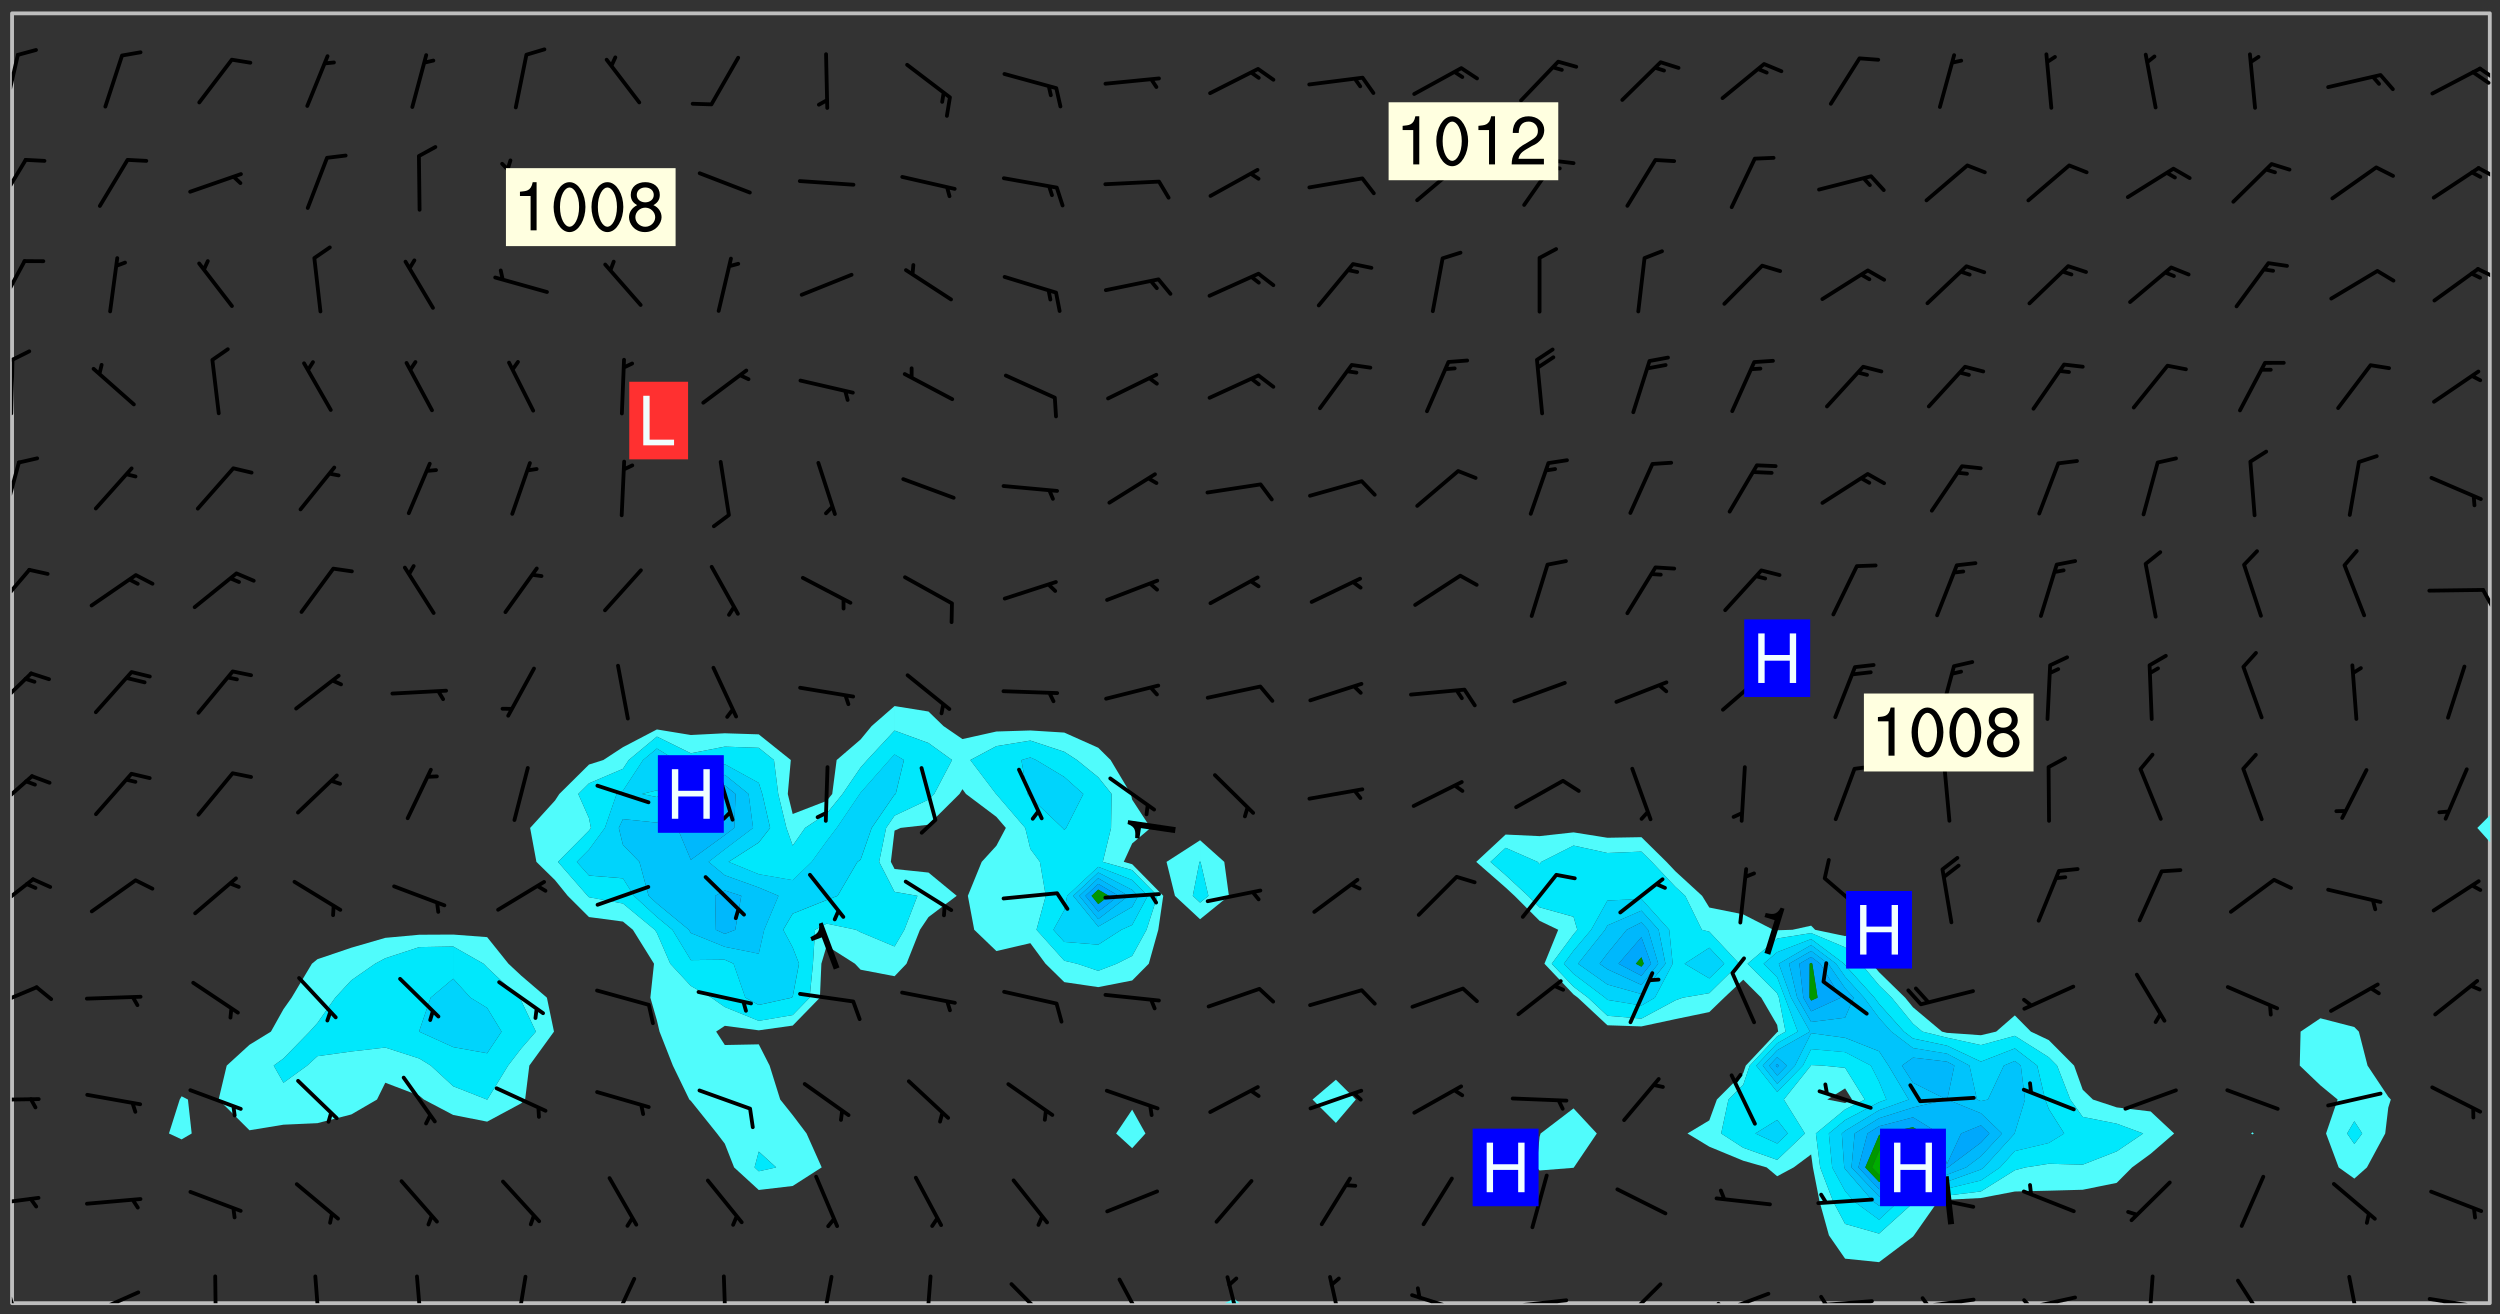 <svg xmlns="http://www.w3.org/2000/svg" role="img" xmlns:xlink="http://www.w3.org/1999/xlink" viewBox="142.45 309.95 326.84 171.84"><rect x="142.45" y="309.95" width="326.84" height="171.84" fill="#333333" stroke="none"/><defs><clipPath id="a"><path d="M144 311.672h1v168.656h-1zm0 0"/></clipPath><clipPath id="b"><path d="M144 311.672h324v168.656H144zm0 0"/></clipPath><clipPath id="c"><path d="M302 479h3v1.328h-3zm0 0"/></clipPath><clipPath id="d"><path d="M467 420h1v60.328h-1zm0 0"/></clipPath><clipPath id="e"><path d="M467 311.672h1V417h-1zm0 0"/></clipPath><clipPath id="f"><path d="M144 476h2v4.328h-2zm0 0"/></clipPath><clipPath id="g"><path d="M153 478h8v2.328h-8zm0 0"/></clipPath><clipPath id="h"><path d="M170 476h1v4.328h-1zm0 0"/></clipPath><clipPath id="i"><path d="M183 476h2v4.328h-2zm0 0"/></clipPath><clipPath id="j"><path d="M196 476h2v4.328h-2zm0 0"/></clipPath><clipPath id="k"><path d="M209 476h3v4.328h-3zm0 0"/></clipPath><clipPath id="l"><path d="M222 476h4v4.328h-4zm0 0"/></clipPath><clipPath id="m"><path d="M236 476h2v4.328h-2zm0 0"/></clipPath><clipPath id="n"><path d="M249 476h3v4.328h-3zm0 0"/></clipPath><clipPath id="o"><path d="M263 476h2v4.328h-2zm0 0"/></clipPath><clipPath id="p"><path d="M274 477h6v3.328h-6zm0 0"/></clipPath><clipPath id="q"><path d="M288 476h5v4.328h-5zm0 0"/></clipPath><clipPath id="r"><path d="M302 476h3v4.328h-3zm0 0"/></clipPath><clipPath id="s"><path d="M316 476h3v4.328h-3zm0 0"/></clipPath><clipPath id="t"><path d="M326 479h9v1.328h-9zm0 0"/></clipPath><clipPath id="u"><path d="M339 479h9v1.328h-9zm0 0"/></clipPath><clipPath id="v"><path d="M354 477h6v3.328h-6zm0 0"/></clipPath><clipPath id="w"><path d="M366 478h8v2.328h-8zm0 0"/></clipPath><clipPath id="x"><path d="M366 480h3v.328h-3zm0 0"/></clipPath><clipPath id="y"><path d="M379 479h9v1.328h-9zm0 0"/></clipPath><clipPath id="z"><path d="M380 479h2v1.328h-2zm0 0"/></clipPath><clipPath id="A"><path d="M393 479h8v1.328h-8zm0 0"/></clipPath><clipPath id="B"><path d="M393 479h2v1.328h-2zm0 0"/></clipPath><clipPath id="C"><path d="M406 479h8v1.328h-8zm0 0"/></clipPath><clipPath id="D"><path d="M406 479h3v1.328h-3zm0 0"/></clipPath><clipPath id="E"><path d="M423 476h2v4.328h-2zm0 0"/></clipPath><clipPath id="F"><path d="M434 477h6v3.328h-6zm0 0"/></clipPath><clipPath id="G"><path d="M449 476h3v4.328h-3zm0 0"/></clipPath><clipPath id="H"><path d="M459 479h9v1.328h-9zm0 0"/></clipPath><clipPath id="I"><path d="M465 480h2v.328h-2zm0 0"/></clipPath><clipPath id="J"><path d="M144 466h4v2h-4zm0 0"/></clipPath><clipPath id="K"><path d="M144 453h4v2h-4zm0 0"/></clipPath><clipPath id="L"><path d="M144 438h4v4h-4zm0 0"/></clipPath><clipPath id="M"><path d="M144 424h4v6h-4zm0 0"/></clipPath><clipPath id="N"><path d="M144 411h3v6h-3zm0 0"/></clipPath><clipPath id="O"><path d="M144 397h3v7h-3zm0 0"/></clipPath><clipPath id="P"><path d="M144 384h3v7h-3zm0 0"/></clipPath><clipPath id="Q"><path d="M466 386h2v4h-2zm0 0"/></clipPath><clipPath id="R"><path d="M144 370h2v8h-2zm0 0"/></clipPath><clipPath id="S"><path d="M144 356h1v9h-1zm0 0"/></clipPath><clipPath id="T"><path d="M144 355h3v3h-3zm0 0"/></clipPath><clipPath id="U"><path d="M144 343h2v8h-2zm0 0"/></clipPath><clipPath id="V"><path d="M466 344h2v3h-2zm0 0"/></clipPath><clipPath id="W"><path d="M144 330h3v8h-3zm0 0"/></clipPath><clipPath id="X"><path d="M466 331h2v3h-2zm0 0"/></clipPath><clipPath id="Y"><path d="M144 316h2v9h-2zm0 0"/></clipPath><clipPath id="Z"><path d="M466 318h2v3h-2zm0 0"/></clipPath><clipPath id="aa"><path d="M465 319h3v3h-3zm0 0"/></clipPath><g id="ab" clip-path="url(#clip1)"><path fill="#fff" fill-opacity="0" fill-rule="evenodd" d="M0 0h1000v1000H0zm0 0"/><path fill="#d3d3d3" fill-opacity="0" fill-rule="evenodd" d="M162.152 355.867l-.234.293.059.234.117.172.176.234.293.348.113.059.117-.172.059-.234.176-.176.465-.176h.699l.234.293.289.816.059.176.176.23.352.234.699.699.172.176.234.348.234.41.289.582.41.465.23.234.234.176.117.23.176.293.172 1.164v.234l.059.289.059.117.117.117.348.41.117.172.176.176.176.234.117.172.172.352.059.234.234.406.234-.059-.176.176-.059.93h-.582l-.234-.113-.348.113-.117.117-.059.293-.059.176-.117.172-.465.293-.059.234-.059.113v.645l.059.172v.41l.059.059v.406l.059.406.117.176.059.059.23.641-.059.293v.699l-.059.582v.234l-.059.23-.055.352v1.922l.055.117h.426l-.367.117-.023.352.891 1.168 1.742.539 1.34.359v.539l.09.809.535.715 1.52.27.891-.086.09 1.164.535.18 1.16-.18 2.055-.984 1.16-.363 1.879-.176 1.695-.18-.18.719-1.516.086-1.25.09-.805.27-1.074.809.27.719.535.898-.18.625-.266.809.266 1.078.625.898.805.18 1.25-.18-.266.723.098.504.055.293v.172l.059.293v.406l.176.117.352.117h.406l.293-.176.113-.117.059-.117.117-.23.059-.176.352-.465.23-.176.176-.059.176.059.059.176.117.988.055.469.059.172.117.234.176.059.816.059h.289l.117.234.059.406.059.352v1.105l.117.293.117.348.289.699.176.352.582.754.352.176.172.059.469.234.641.465.348.234.293.176.293.055.23.062.816.348.293.176.113.172.352.352.117.176.523.641v.289l.059.352v.348l.059.352.059.289.117.059.172.059h.176l.582.234.176.117.176.289.176.234.113.234.293.23.117.117v.41l.059.055.289.234.234.117.059.117.117.172.059.117.23.234.059.176.234.059.117.059-.117.113-.059.117v.117l-.117.293-.117.289v.582l.176.117.117.059.059.117.117.117.113.059.176.348.059.352.059.406v.176l-.059.176-.117.699v.172l.117.176.293.293h.406l.176.117.117.172.117.293v.234h-.527l-.23-.234h-.234l-.176.059-.059.699.059.348.117.176.176.41.117.23.289.469.176.055h.523l.234.059.758.641.059.293v.234l.059.059.23.348v.352l-.117.172v.293l.293.289.293.176.172.059.293.176.293.117.582.406.289.234.293.176.219.16.016.012.23.176.641.523.176.234.117.176.176.176.113.172v.641l.117.176.469.117.582.117.234.059.23.113.293.117.113.059.586.352.289.172.176.062.176.055.176.059.699.352.289.176.234.055.289.176.234.117.641.406.293.117.172.059.234.059.41.059.23.059.234.117.059.172-.41.176.469.059.059.293.113.234.176.055.234.059.176.059.406.117.641.234.117.172.059.234v.176l-.059.117-.059.406.234.234.117.059.348.117.641.23.176.117.289.117.176.176.234.465.582 1.105.176.176.348.176.176.117.352.117 1.047.523.234.059.465.113.293.059.465.176.758.582.234.234.348.465.176.176.289.234.816.699.293.176.289.289.293.176.293.289.695.641.176.176.293.234.289.234.469.289.641.582.348.234.234.293.348.348.352.465.934.992.348.406.117.176.234.059.113.117.645.176.23.113.234.059.293.176.23.117.934.699.406.406.234.176.406.176.234.117.816.348.348.234.234.117.293.289.23.117.758.352.352.172.23.059.293.117.234.059.871.176h.816l.469.23.172.059.875.699.465.117.293.059.176.059.23.059.469.059.348.059.352.059.406.059h.293l.172.059v.23l.176.176h.293l.348.059.352.059.699.117h.641l.465-.234.293-.176.172-.117.41-.172.289-.176.934-.465.469-.293.523-.293.465-.172.465-.176 1.051-.465.289-.117.41-.117.289-.117.527-.176 1.516-.699.582-.348.289-.059.293-.059.348-.117.875-.23.352-.117h.113l.234-.059.875-.234.234-.059h.812l.352-.059.816-.117.172-.059.352-.055.293-.059.23-.059.816-.176.176-.059h.348l.234-.059.465-.117.758-.172.234-.059h.348l.41-.117.289-.059 1.285-.059h.289l.41-.059.23-.059h.176l.875-.117h.406l.41-.117h.348l.352-.113.871-.059h1.75l1.047.289.41.117.289.117.352.117.289.117 1.051.172.289.059h.293l.293.059.172.059.41.059.172.059.117.059h.117l.117.059.352.059h.113l.41.066 1.922.395 1.926.395 1.52.449 1.695.719 2.145.805 1.605-.719 1.43-.805 1.16-1.078 1.25-.449 3.035-.719 1.875-.359 2.145-1.348 2.234-1.254 2.5-1.258 1.695-.449 1.785-.18 1.16-.27.625.539 1.34-.27.715-.988.984-1.344.445-.18.805-.359 1.875-.539 1.785-.449 1.25-.27 1.16-.09 1.699-.09 1.961-.27 1.25-.09h.539l.625-.09h.891l2.145-.18 2.41-.18 2.59-.09 1.695.18 1.609.09 1.43.359 1.16.719 1.875.988 1.16 1.527.266.715.629.09.355.898.535.539.535 1.527 1.074.359h.535l-.805.535.09 1.707.715 2.695.891.805.895.988.715 1.258 1.785.539 1.52-.18.355 1.344 1.609-.805.98-.539.27.27.316-.215.219-.145.801.449.449-.359h.355l.535-.27.539-.719.535-.27.625-.988 1.16.449.84.371 1.395.617 1.695-.18h1.605l1.785.09.18-1.707.535-1.344.805.27.492.848.402.406-.09.539v.359l.715.449.711-.27h1.43l.359.988.445 1.258.715 1.344 1.25.629 1.695.629.715-.18.18-.539.98-.09.449.359.086 1.258-.266.629-.535.18v.539l.715.984.266.539.984.988.801 1.078-.266.359-.09.898-.625 2.332-.355 2.066-.09 1.793-.18.719-.09.539v1.438l-.98 1.883-.359 1.707-.535.898-.805 1.168-.266.539 2.055 1.254.086.359-.355.539-.09-.18v.809l.09 1.438-.445.715-1.074.094-.266.715.535.898.805.719 1.16.809 1.34.27.445.359-.355.449-1.789-.09-1.25-.449-.715-.719-.625-.09-.176 3.59-.188 1.309h89.359V311.703h-55.27v49.082l.762.125 3.289.543 2.023 2.836v2.754l2.352.332 2.348.332h4.051l-1.379 4.16-2.023.707-2.023.703-.543.344-2.594 1.617-.188.117-2.023-2.078-.73-2.742-2.672-2.078-1.375-3.5-.066-.082-1.957-2.672 2.75-1.418v-49.082H294.422v91.414l.117.031.133.012.074.074.105.047.09.059.086.059.09.059.297.297.059.09.031.117.027.117.016.137-.031.117-.059.09-.059.086-.043.105-.047.102-.027.121v.145l.176.27.148.148.074.086.074.074.043.105.062.09.059.086.043.105.059.09.047.102.043.105.059.086.117.18.074.074.062.086.059.09.043.105.059.09.059.086.062.09.059.09.043.102.117.18.074.074.059.086.074.074.09.059.105.047h.148l.133-.016.133.016.102-.047.074-.074.047-.102-.016-.133v-.148l-.047-.105-.027-.117-.047-.102-.027-.121-.043-.102-.062-.09-.043-.102-.043-.105-.031-.117-.016-.133-.012-.137.086-.059.059-.086.121-.031.043.105.016.133v.117l.059.102.059.09.09.059.148.148.059.09.043.105-.012.102.086.059.105.047.086.059.09.059.074.074-.117.027-.105.047-.086.059-.074.074-.059.09-.062.086-.027.121-.047.102-.043.105-.031.117-.012.133-.016.133v.148l.027.117.047.105.043.102.059.09.074.074.09.059.074.074.09.059.059.09.043.105.047.102.117.031.133.016h.148l.117-.031.105.043.043.105.047.102.027.121L299.5 410l.027.117.031.121.027.117.105.043.102.047.133-.016.148.148.062.086.074.074.07.074.09.062.105.043.102.043.117.031.137.016.117-.031.074-.074.027-.117-.012-.133-.031-.121-.027-.117.043-.105h.117l.09.062.117.027h.148l.133.016h.148l.133.016.133-.016h.148l.133-.016.133-.012.137.012.117-.027.133-.016.191-.059-.059.176-.016.133-.027.121-.016.133-.059.086-.133.016-.105.047-.105.043-.117.031-.117.027-.266.031h-.148l-.133.016-.074.074.059.086.148.148.117.18.074.07.09.062.09.059.086.059.09.059.102.043.105.062.105.043.086.059.105.047.102.043.18.117.059.09-.043.102-.047.105.016.133.223.223.059.09.043.102.031.121.043.102.016.133.031.117.012.137.031.117.148.148.102.043.105.043.117.031.133.016.137.016h.117l.117-.031.09-.059.043-.105.047-.102.043-.105.031-.117.012-.133v-.148l-.012-.133-.016-.133-.031-.117-.043-.105-.047-.105-.043-.102-.043-.105-.016-.133.016-.133.027-.117.031-.117.027-.121.047-.102.09-.059.086-.062.074-.074.09-.059.223-.223.059-.086.074-.074.117-.18.059-.086v-.148l-.074-.074-.102-.047-.105-.043-.102-.043-.059-.09-.047-.105-.027-.117.09-.059.117-.031.102-.043.18-.117.148-.148.012-.133-.012-.105-.09-.059-.133.016h-.148l-.133.016-.133-.016-.121-.031-.086-.059-.074-.074-.059-.09-.062-.086-.117-.18-.059-.086.031-.121.086-.059.121-.031.059-.086v-.121l-.031-.117-.059-.09-.059-.086-.047-.105-.027-.117-.016-.133.059-.09.074-.074.09-.059.117-.18.074-.074.059-.086.148-.148.121-.031.133-.016.133.016.074.074.043.105.016.133-.031.117-.117.031-.133.012-.148.148-.043.105-.047.102-.027.121-.031.117v.148l.031.117.043.105.059.09.074.07.074.074.117.031.121.027.117-.027.133-.016h.117l.09.059.074.074.047.105.059.086.102.047.133.016.105.043.086.059-.012.105-.074.074-.18.117-.059.09-.09.059-.07.074-.074.074-.062.09-.027.117-.016.133.016.133-.016.133v.148l.016.133.027.117.031.121.074.074.09.059.086.059.09.059.117.031v.086l-.102.047-.09.059-.266.031-.117.027h-.148l-.105.043-.102.047-.059.09-.062.234-.012.133-.031.121-.016.133v.293l-.012.133.012.137.016.133.133.016.133.012.121.031.086.059.074.074.047.105.043.102.016.133v.445l-.016.133v.445l.031.266.027.117.016.133.031.117.086.211.031.266v.148l-.031.117-.027.117-.031.121-.027.117-.031.117-.031.121-.012.133-.016.133.09.059.117-.031.102.016.047.105-.031.266v.441l-.043.105-.047.105-.043.102-.043.105-.059.086-.031.121-.043.117-.031.117-.016.133.016.133.059.09.105.047.086.059.059.086-.012.137-.031.117-.043.102v.445l-.016.133v.148l-.031.117-.043.105-.027.117-.047.105-.043.102-.031.121-.027.117-.031.133-.031.117-.027.117-.043.105-.031.117-.031.121-.012.133-.016.133v.297l.027.117v.148l.047.398.027.117.059.09.121.031h.148l.133-.016.059.09v.117l-.059.09-.09.059-.102.043-.105.047-.09.059-.086.059-.137.016-.117-.031-.133-.016-.102.047-.062.086-.012.137-.016.133-.031.117-.027.117-.016.133-.031.121v.297l.016.133.031.117v.148l.012.133v.148l-.027.117-.047.102-.027.121-.031.117-.059.09-.074.074-.102.043-.105.047-.117.027-.121.031-.102-.047.059-.086.105-.047.027-.117.031-.117.027-.121.031-.117v-.148l.016-.133-.031-.117-.043-.105-.105.016-.074.074-.102.043-.09.062-.074.074-.043.102-.016.133-.031.117L304.25 426l-.031.117-.027.117-.031.121-.027.117-.031.117-.043.105-.09.059h-.09l-.117-.031-.031-.086.016-.137-.031-.117v-.148l-.012-.133v-.148l-.062-.234-.027-.121-.043-.102-.047-.105-.059-.086-.059-.09-.043-.105-.062-.086-.148-.148-.07-.074-.105-.047-.105-.043-.102-.043-.297-.297-.09-.074-.086-.059-.105-.043-.09-.062-.086-.059-.105-.043-.09-.059-.086-.062-.074-.07-.105-.047-.086-.059-.105-.043-.09-.062-.102-.043-.105-.043-.086-.059-.105-.047-.105-.043-.102-.047-.09-.059-.102-.043-.105-.043-.09-.062-.117-.027-.133-.016-.133.016H299.75l-.133.016-.117-.031-.09-.059-.074-.074-.09-.059-.102-.047h-.148l-.121-.027-.102-.043-.074-.074-.117-.18-.09-.059-.102-.043-.09-.062-.105-.043-.09-.059-.086-.059-.105-.047-.059-.086-.059-.09-.043-.105-.047-.102-.074-.074-.086-.059-.074-.074-.09-.059-.223-.223-.043-.105-.031-.266.105-.043h.145l.105.043.074.074.09.059.086.059.105.047.09.059.148.148.07.074.148.148.062.086.074.074.086.059.074.074.09.062.09.059.086.059.27.176.102.047.105.043.102.043.047-.074.059-.086.074-.074.07-.074.105.043.074.074.059.09.043.102.047.105.043.105.121.027.117-.027.074-.09.043-.105.059-.09.074-.074.105-.043.117-.027.133.012.09.059.148.148.059.09.043.105.047.102.043.105.043.102.105.047.105.043.133.016.086-.059.059-.09.074-.074.105-.043.117.027.105.047.102.043.105.043.102.047.18.117v.117l-.016.133.016.133.016.137.059.086.102.047.121.027.117.031h.148l.117-.031.059-.09.18-.117.059-.09.074-.074.059-.086.117-.18.18-.117.117.031.09.059.043.074-.016.133v.117l.09.059h.148l.133-.016.133-.012.266-.031.105-.043.117-.031.121-.027.074-.074.07-.074.062-.09-.016-.105-.047-.102-.102-.043-.105-.016-.117.027-.266.031h-.148l-.074-.074-.09-.059-.117-.031-.117-.027-.133-.016h-.148l-.133.016h-.297l-.105-.047-.148-.148-.043-.102-.059-.09.223-.223.086-.059.105-.043.117-.031.133-.016.133.016.137.016.102.043.133-.012.09-.062.102-.043.062-.09-.047-.102-.09-.059-.117-.031-.102-.043-.059-.09-.062-.09v-.117l.016-.133.105-.047.074-.07v-.121l-.09-.059-.031-.117.09-.059.074-.074.043-.105.059-.09.047-.102.016-.133v-.148l-.047-.105-.043-.102-.09-.059-.133-.016-.102-.043-.137-.016-.117-.031h-.445l-.133-.016-.133-.012-.133-.016-.117-.031h-.148l-.133-.016-.133-.012-.266-.031-.121-.043-.086-.059-.074-.074v-.148l.012-.133.105-.047.102-.043.133-.016h.152l.133-.016h.293l.121.031.102.043.09.059.234.062.121-.047.09-.059.102-.043.133-.016.105.043.102.047.133.012.121-.027h.145l.121-.031.117-.027.105-.047.074-.074.086-.059.148-.148.059-.086.047-.105.027-.117.016-.105-.102-.043-.09-.059-.117-.031-.105-.043-.09-.062-.074-.086-.074-.074-.102-.043-.105-.047-.102-.043-.059-.09-.047-.102-.086-.211-.062-.086-.059-.09-.074-.074-.086-.059h-.27l-.117.031-.09.059-.102.043-.133.016-.105-.016-.027-.117-.062-.09-.117-.031-.102-.043-.148-.148-.031-.117-.016-.105.074-.074.18-.117.117-.027.117-.031.137.016.102.043.105.043.102.047.105.043.117.031.133.016.117.027.133.016.105-.016.09-.059-.074-.074-.105-.043-.074-.074-.074-.09-.148-.148-.086-.059-.09-.059-.074-.074-.09-.059-.102-.047-.121-.027-.102-.047-.105-.043-.117-.031-.102-.043-.121-.031h-.148l-.117.031-.105.043-.086.062-.18.117-.086.059-.09.059-.105.047-.086.059-.105.043-.102.043-.105.047-.074.074-.059.09-.059.086-.047.105-.059.086-.074.074-.133-.012-.117-.031h-.117l-.074.074-.09.059-.074.074-.09.059-.086.059-.105.047-.102.043-.137.016-.102-.043-.148-.148-.105-.047h-.086l-.105.047-.102.043-.121.031-.117-.031-.074-.074v-.117l.031-.121.074-.07.059-.09.074-.074.117-.031.105-.043h.293l.133-.016.137-.016.102-.043.09-.059.102-.047.09-.059.133-.012.09.059.133.012.09-.059.086-.059.105-.043.09-.059.086-.062.09-.059.148-.148.059-.086.059-.09.105-.043.133-.016.117.027.121.031.059-.059.059-.09.031-.266.027-.117.105.012.133.016.102-.043.09-.059.059-.09.074-.074.059-.09.047-.102.012-.133-.012-.133-.047-.105-.148-.148-.059-.09-.059-.086-.043-.105v-.445l.016-.133v-.148l.012-.133-.059-.059-.09.059-.102-.043-.18-.117-.086-.059-.062-.09-.059-.09-.074-.074-.086-.059-.121.031-.102.012-.105.047-.086.059-.105.043-.148.148-.09.059-.086.059-.09.062-.105.043-.133.016v-.121l.105-.043.117-.031.074-.07.043-.105v-.148l-.027-.117-.148-.148-.133-.016h-.148l-.117.031-.105.043-.102.043-.09.062-.117.027-.074-.074.012-.133-.043-.102-.043-.105-.09-.059-.117.027-.121.031-.117.031-.102.043-.121.031-.102.043-.105.043-.09.059-.102.016v-.117l.016-.133-.059-.09-.074.043-.148.148-.059.09-.074.074-.047.105-.043.102-.074.074-.059.09-.074.074-.059.086-.074.074-.09.062-.074.07-.074.074-.102.016-.133.016-.105-.043v-.121l.148-.148.043-.102.059-.09.047-.102.043-.105.059-.09.031-.117.043-.102.031-.121.027-.117.047-.105.043-.102.043-.105.074-.07.09-.062.09-.059.102-.043h.297l.266-.031.105-.043-.074-.074-.117-.031-.105-.043-.09-.059-.102-.047-.09-.059-.102-.043-.105-.043-.09-.062-.086-.059-.105-.043-.102-.043-.121-.031-.117-.031-.102-.043L297.5 410.25l-.102-.043-.09-.059-.043-.105-.016-.133.102-.043.133-.016.137.016.133-.016.102-.043.059-.09.016-.105-.09-.059-.074-.074-.102-.043-.09-.059-.148-.148-.043-.105-.016-.133v-.293l-.059-.09-.09-.059-.074-.074-.043-.105-.031-.117-.059-.09-.074-.074-.117-.027-.074-.074-.09-.059-.09-.062-.086-.059-.074-.074-.059-.086-.047-.105-.086-.059-.148-.148-.195-.059-.133.016-.102.043-.074.074-.047.102-.043.105-.059.09-.059.086-.297.297-.09.059h-.086l-.062-.086-.043-.105.031-.117.059-.09.027-.117-.012-.133-.09-.062-.105.047-.117.027-.117.031-.27.176-.102.047-.117.027-.105.047-.09.059-.102.043-.059-.086-.047-.105.016-.133.047-.105.07-.074.074-.07.059-.09v-.148l-.043-.105h-.238l-.102.047-.031.117-.027.117-.031.121-.074.043-.133.016-.074-.047-.043-.102-.043-.105-.047-.102-.043-.105-.121.031-.102.043-.133.016-.117.031-.105.043-.09.059-.102.047-.121.027-.133.016-.102-.043-.059-.09-.047-.105-.043-.102-.043-.105v-.117l.059-.09.086-.059.18-.117.102-.047.105-.043.105-.059.102-.043.09-.062.102-.043.105-.059.102-.047.09-.059.105-.043.102-.043.09-.062.102-.043.137-.016.117.031.102.043.121.031.102.043.105.047.102.043.105.043.102.047.105.043.102.043.105.047.086.059.105.043.117.031.105.043.102.047.09.059.105.043.102.043.105.047.117.027.102.047.121.027h.148l.086-.059.016-.102.059-.09-.027-.117-.074-.074-.117-.18-.074-.074-.09-.074-.18-.117-.086-.059-.105-.043-.102-.047-.27-.176-.059-.09-.074-.074-.059-.09-.043-.102-.031-.117-.016-.137v-.562l-.012-.133-.016-.133-.031-.117-.016-.133-.012-.133-.031-.121-.223-.223-.059-.086-.016-.105.031-.117.133-.016v-91.414H172.992v1.453l-.059.234-.352 1.051-.172.523-.117.348-.176.41-.117.172-.234.293-.23.059h-.352l-.117.059-.23.406v.293l.117.176.23.23.117.234.641.758.293.465.176.234.23.352.234.348.641.816.176.465.172.41.117.695.176.469.117 1.398.059.465v.875l.117 1.047v4.781l-.059.465-.352 1.281-.176.523-.113.41-.352.93L172.934 336l-.234.582-.117.176-.172.348-.176.406-.352.816-.059.293-.113.293-.117.289-.059.176-.117.875-.059.406-.059.117-.059.176-.059.172-.23.527-.117.172v.234l-.117.234-.059.172-.176.586v.289l-.059.176v.293l-.059.113-.059.527v.172l-.055.234v2.621l-.176.816-.117.176-.176.234-.117.172-.113.234-.586.934-.23.289-.293.465-.176.234-.289.352-.352.699-.113.23-.176.41-.176.23-.406.527-.816.699-.293.172-.289.234-.176.117-.176.176-.523.406-.527.176-.172.176-.234.055-.641.176h-.758m12.211 31.023l-1.074.449.359.895 1.25-.715.445-.539-.98-.09"/><path fill="#d3d3d3" fill-opacity="0" fill-rule="evenodd" d="M201.508 416.598h-.895l.449.629.98.359.805-.09.445-.988-.176.09-.715-.355-.895.355m154.621 59.07l-.059-.523v-.293l.113-.293.059-.23.469-.469h.113l.117-.113.117-.059h.176l.234-.059h.348l.234.059.117.059.23.172.059.176.117.582v.293l-.117.176-.172.289-.176.176-.527.523-.23.234-.117.059h-.176l-.117-.059-.406-.293-.176-.117-.117-.059-.059-.113-.055-.117m6.641-10.957l-.059-.172v-1.109l.059-.172.176-.059.172-.059h.176l.234-.059.117.059.059.699-.059.172-.117.176-.117.059-.234.523-.113.059h-.234l-.059-.117m9.613-14.391l-.117-.176v-.699l.293-.875.117-.172.176-.352.113-.23.117-.293.352-.758.117-.23.172-.234h.176l.117-.059h.641l.117.059.234.234.172.113.352.293.117.117.113.176v.113l.117.059.117.117v.699l-.059.176v.23l-.059.176-.348 1.051-.117.23-.117.234-.117.059-.23.234-.641.289h-.875l-.41-.117-.641-.465"/><path fill="none" stroke="#bebebe" stroke-linecap="round" stroke-linejoin="round" stroke-miterlimit="10" stroke-width=".5" d="M467.957 311.695H144.027v168.625h323.93v-168.625"/><g clip-path="url(#a)"><path fill="#fff" fill-opacity="0" fill-rule="evenodd" d="M144 475.891v4.438h.004H144V311.672h.004H144v164.219"/></g><g clip-path="url(#b)"><path fill="#fff" fill-opacity="0" fill-rule="evenodd" d="M144.004 480.328V311.672h22.188v141.602l-.246.426-1.406 4.438 1.652.773 1.32-.773-.492-4.438-.828-.426V311.672h35.508V432.133l-4.438.023-4.441.406-4.438 1.289-4.438 1.504-.719.59-2.652 4.438-1.066 1.508-1.637 2.93-2.805 1.723-2.977 2.719-1.059 4.438 4.035 4.02 4.441-.73 4.438-.199 4.438-1.141 3.355-1.949 1.082-2.199 4.441 1.695.605.504 3.832 2.016 4.438.875 4.438-2.387.527-.504.551-4.438 3.223-4.441-.926-4.438-3.375-2.895-1.652-1.543-2.785-3.477-4.438-.336V311.672h57.699v90.59l-2.996 2.613-1.445 1.758-3.129 2.684-.578 4.438-.73.902-4.438 1.715-.641-2.617.395-4.438-4.191-3.359-4.438-.141-4.441.227-4.438-.727-4.438 2.32-2.57 1.68-1.867.59-3.883 3.848-.555.848-3.258 3.59.82 4.438 2.438 2.391 1.656 2.051 2.781 2.773 4.438.59 1.301 1.074 2.762 4.438-.477 4.438.852 2.961.348 1.477 1.742 4.441 2.152 4.438.195.168 3.422 4.27 1.02 1.336 1.219 3.102 3.219 2.949 4.438-.523 3.789-2.426-1.984-4.438-1.805-2.387-1.637-2.051-1.387-4.438-1.414-2.773-4.438.09-1.137-1.758 1.137-.754 4.438.59 4.438-.621 3.555-3.652.191-4.438.691-2.348 3.695 2.348.742.785 4.441.852 1.562-1.637 1.758-4.438 1.117-1.66 3.688-2.777-3.688-3.039-4.438-.465-.484-.938.484-4.078.793-.359 3.645-.414 4.055-4.023.383-.625.457.625 3.98 2.992 1.238 1.445-1.238 2.336-1.918 2.102-1.812 4.441.832 4.438 2.898 2.785 4.441-1.031 1.98 2.684 2.457 2.41 4.438.652 4.438-.867v16.879l-2.098 3.117 2.098 1.922 1.738-1.922-1.738-3.117v-16.879l2.172-2.195 1.242-4.438.648-4.438-4.062-4.129-1.102-.312 1.102-2.406 2.41-2.031-2.41-3.688-.172-.75-2.648-4.438-1.617-1.602-4.438-1.984-4.438-.277-4.441.137-4.438.988-2.484-1.703-1.953-1.898-4.438-.715v-90.59h39.945v108.129l-4.387 2.828 1.102 4.441 3.285 3.055 3.77-3.055-.605-4.441-3.164-2.828v-108.129h17.754v139.438l-3.055 2.59 3.055 3.059 2.609-3.059-2.609-2.59v-139.438h31.066v107.098l-4.438.492-4.438-.207-3.844 3.574 3.844 3.359 1.168 1.082 3.27 3.266 2.438 1.172-1.801 4.438 3.801 4.012v14.898l-4.301 3.281-.137.441-.395 3.996.395.398 4.438-.352.047-.047 3-4.438-3.047-3.281v-14.898l.566.426 3.871 3.609 4.441.148 4.438-.953 4.438-.922 1.949-1.883 2.488-2.348 2.355 2.348 2.082 3.57.129.867-.129.074-4.102 4.367-.336.988-3.445 3.449-.992 2.727-2.855 1.711 2.855 1.727 4.438 1.836 3.062.875 1.375 1.156 2.156-1.156 2.285-1.699.23 1.699.867 4.441 1.227 4.438 2.113 3.051 4.438.457 4.438-3.336.137-.172 3.113-4.438 1.188-.211 4.441-.23 4.438-.848 4.438-.109 4.438-.121 4.441-.902 2.008-2.02 2.43-1.781 3.074-2.656-3.074-2.879-4.438-.531-3.109-1.027-1.332-1.285-1.129-3.152-3.309-3.332-2.34-1.109-2.098-2.121-2.445 2.121-1.992.469-4.441-.309-.645-.16-3.793-3.184-1.023-1.254-3.414-3.336-.918-1.102.918-2.875 3.219-1.562-3.219-1.832-1.703 1.832-2.734.824-3.918-.824-.52-.539-2.453.539-1.988.062-.508-.062-3.93-2.012-4.438-.898-.938-1.527-3.5-3.215-1.16-1.227-3.277-3.23-4.441.078-4.438-.707V311.672h88.766v146.309l-.184.156.184.125.172-.125-.172-.156v-146.309h8.879v131.402l-2.59 1.746-.109 4.441 2.699 2.582 2.254 1.855-1.516 4.438 1.652 4.438 2.047 1.461 1.645-1.461 2.391-4.438.402-3.387.332-1.051-.332-.359-2.711-4.078-1.137-4.441-.59-.598-4.438-1.148V311.672h22.188v104.844l-1.676 1.676 1.676 1.867v60.27H304.508l-.727-.605-1.203.605H144.004"/></g><path fill="#50fcfc" fill-rule="evenodd" d="M166.191 458.91l-1.652-.773 1.406-4.438.246-.426.828.426.492 4.438-1.32.773m8.875-1.191l-4.035-4.02 1.059-4.438 2.977-2.719 2.805-1.723 1.637-2.93 1.066-1.508 2.652-4.438.719-.59 4.438-1.504 4.438-1.289 4.441-.406 4.438-.023v1.559l-4.438.082-4.441 1.453-1.336.719-3.102 2.16-2.105 2.277-2.332 3.312-1.016 1.125-3.422 3.512-1.277.93 1.277 2.246 3.102-2.246 1.336-1.23 4.438-.617 4.438-.512 4.441 1.434 1.508.926 2.93 2.703 4.41 1.734.027.012.02-.012 2.719-4.438 1.699-2.215 1.934-2.227-1.934-4.062-.227-.375-4.211-3.957-.465-.48-3.973-2.254v-1.559l4.438.336 2.785 3.477 1.652 1.543 3.375 2.895.926 4.438-3.223 4.441-.551 4.438-.527.504-4.438 2.387-4.438-.875-3.832-2.016-.605-.504-4.441-1.695-1.082 2.199-3.355 1.949-4.438 1.141-4.438.199-4.441.73"/><path fill="#00e8fc" fill-rule="evenodd" d="M179.508 451.508l-1.277-2.246 1.277-.93 3.422-3.512 1.016-1.125 2.332-3.312 2.105-2.277 3.102-2.16 1.336-.719 4.441-1.453 4.438-.082v4.211l-2.953 2.48-1.484 4.348-.016.09.016.008 4.438 2.016 4.438.805 1.887-2.828-1.887-3.098-2.176-1.34-2.262-2.48v-4.211l3.973 2.254.465.48 4.211 3.957.227.375 1.934 4.062-1.934 2.227-1.699 2.215-2.719 4.438-.02.012-.027-.012-4.41-1.734-2.93-2.703-1.508-.926-4.441-1.434-4.438.512-4.438.617-1.336 1.23-3.102 2.246"/><path fill="#00d4fc" fill-rule="evenodd" d="M197.262 444.828l-.016-.008.016-.09 1.484-4.348 2.953-2.48 2.262 2.48 2.176 1.34 1.887 3.098-1.887 2.828-4.438-.805-4.438-2.016"/><path fill="#50fcfc" fill-rule="evenodd" d="M212.578 422.629l-.82-4.438 3.258-3.59.555-.848 3.883-3.848 1.867-.59 2.57-1.68 4.438-2.32 4.438.727 4.441-.227 4.438.141 4.191 3.359-.395 4.438.641 2.617 4.438-1.715.73-.902.578-4.438 3.129-2.684 1.445-1.758 2.996-2.613v3.203l-3.578 3.852-.863.977-2.359 3.461-2.078 2.566-2.82 1.871-1.617 2.309-.82-2.309-1.07-4.438-.559-4.438-1.988-1.598-4.438-.156-4.441.867-4.438-2.18-3.688 3.066-.75 1.145-4.438 1.898-1.406 1.395 1.406 3.16.25 1.277-.25.344-4.059 4.094 3.875 4.441.184.18 4.438.824 4.164 3.434.273.41 1.75 4.027 2.688 2.902 2.695 1.535 1.746 1.223 4.438 1.805 4.438-.758 2.211-2.27.441-4.438.27-4.438 1.516-.805 3.836.805.602.32 4.441 1.863 1.281-2.184 1.711-4.438-2.992-.52-2.016-3.922.914-4.438 1.102-1.605 4.438-2.094.746-.738 2.332-4.438-3.078-2.223-4.438-1.629v-3.203l4.438.715 1.953 1.898 2.484 1.703 4.438-.988 4.441-.137v1.32l-4.441.727-3.406 1.816 3.363 4.438.043.035 3.773 4.402.668 2.746 1.25 1.691.766 4.441-1.211 4.438 3.633 4.051 1.66.387 2.777.93 2.418-.93 2.02-1.023 1.875-3.414 1.43-4.438-3.305-3.359-3.844-1.082 1.082-4.438.074-4.438-1.75-2.188-2.777-2.25-1.66-1.078-4.438-1.465v-1.32l4.438.277 4.438 1.984 1.617 1.602 2.648 4.438.172.75 2.41 3.688-2.41 2.031-1.102 2.406 1.102.312 4.062 4.129-.648 4.438-1.242 4.438-2.172 2.195-4.438.867-4.438-.652-2.457-2.41-1.98-2.684-4.441 1.031-2.898-2.785-.832-4.438 1.812-4.441 1.918-2.102 1.238-2.336-1.238-1.445-3.98-2.992-.457-.625-.383.625-4.055 4.023-3.645.414-.793.359-.484 4.078.484.938 4.438.465 3.688 3.039-3.688 2.777-1.117 1.66-1.758 4.438-1.562 1.637-4.441-.852-.742-.785-3.695-2.348-.691 2.348-.191 4.438-3.555 3.652-4.438.621-4.438-.59-1.137.754 1.137 1.758 4.438-.09v14.016l-.551 2.07.551.508 2.273-.508-2.273-2.07v-14.016l1.414 2.773 1.387 4.438 1.637 2.051 1.805 2.387 1.984 4.438L246.082 465l-4.438.523-3.219-2.949-1.219-3.102-1.02-1.336-3.422-4.27-.195-.168-2.152-4.438-1.742-4.441-.348-1.477-.852-2.961.477-4.438-2.762-4.438-1.301-1.074-4.438-.59-2.781-2.773-1.656-2.051-2.438-2.391"/><path fill="#00e8fc" fill-rule="evenodd" d="M219.27 427.07l-3.875-4.441 4.059-4.094.25-.344-.25-1.277-1.406-3.16 1.406-1.395 4.438-1.898.75-1.145 3.688-3.066v1.559l-1.812 1.508-2.625 4.008-.824.43-1.539 4.438-2.074 2.828-1.598 1.609 1.598 1.793 4.438.359 1.434 2.289 3.004 2.766 2.027 1.672 2.41 3.965 4.441-.047 1.145.52 1.539 4.438 1.754.953 4.309-.953.129-.129.828-4.309-.828-2.121-1.238-2.316 1.238-2.109 4.438-1.777 1.434-.551 2.594-4.441.41-.281 1.453-4.156 2.988-4.355.148-.082 1.078-4.438-1.227-.727-.676.727-3.766 4.27-.113.168-3.004 4.438-1.32 1.73-1.957 2.707-2.48 2.391-4.438-.777-3.945-1.613 3.945-2.531 1.488-1.906-1.023-4.438-.465-1.453-4.438-2.438-4.441 1.547-1.977-2.094-2.461-1.508V406.25l4.438 2.18 4.441-.867 4.438.156 1.988 1.598.559 4.438 1.07 4.438.82 2.309 1.617-2.309 2.82-1.871 2.078-2.566 2.359-3.461.863-.977 3.578-3.852 4.438 1.629 3.078 2.223-2.332 4.438-.746.738-4.438 2.094-1.102 1.605-.914 4.438 2.016 3.922 2.992.52-1.711 4.438-1.281 2.184-4.441-1.863-.602-.32-3.836-.805-1.516.805-.27 4.438-.441 4.438-2.211 2.27-4.438.758-4.438-1.805-1.746-1.223-2.695-1.535-2.688-2.902-1.75-4.027-.273-.41-4.164-3.434-4.438-.824-.184-.18"/><path fill="#00d4fc" fill-rule="evenodd" d="M219.453 424.422l-1.598-1.793 1.598-1.609 2.074-2.828 1.539-4.438.824-.43 2.625-4.008 1.812-1.508v5.461l-1.961.484 1.961.398.535-.398-.535-.484v-5.461l2.461 1.508 1.977 2.094 4.441-1.547v1.379l-4.145 2.512-.297.348-4.438 3.398-4.438-.461-.543 1.152.543 2.207 2.156 2.23 1.203 4.441 1.078.992 4.184 3.445.254.422 4.441 1.805 4.438.898.715-3.125 1.867-4.438-2.582-1.09-4.438-1.598-2.121-1.754 2.121-1.641 3.699-2.797-.59-4.438-3.109-2.512v-1.379l4.438 2.438.465 1.453 1.023 4.438-1.488 1.906-3.945 2.531 3.945 1.613 4.438.777 2.48-2.391 1.957-2.707 1.32-1.73 3.004-4.438.113-.168 3.766-4.27.676-.727 1.227.727-1.078 4.438-.148.082-2.988 4.355-1.453 4.156-.41.281-2.594 4.441-1.434.551-4.438 1.777-1.238 2.109 1.238 2.316.828 2.121-.828 4.309-.129.129-4.309.953-1.754-.953-1.539-4.438-1.145-.52-4.441.047-2.41-3.965-2.027-1.672-3.004-2.766-1.434-2.289-4.438-.359"/><path fill="#00c4fc" fill-rule="evenodd" d="M223.891 420.398l-.543-2.207.543-1.152 4.438.461 4.438-3.398.297-.348 4.145-2.512v1.379l-1.871 1.133-2.57 3.039-1.758 1.398 1.758 4.168 4.441-3.23 1.238-.938.164-4.438-1.402-1.133v-1.379l3.109 2.512.59 4.438-3.699 2.797-2.121 1.641 2.121 1.754v1.984l-1.258.703.086 4.438 1.172.535 1.363-.535.793-4.438-2.156-.703v-1.984l4.438 1.598 2.582 1.09-1.867 4.438-.715 3.125-4.438-.898-4.441-1.805-.254-.422-4.184-3.445-1.078-.992-1.203-4.441-2.156-2.23"/><path fill="#00e8fc" fill-rule="evenodd" d="M228.328 413.27l-1.961.484 1.961.398.535-.398-.535-.484"/><path fill="#00b8fc" fill-rule="evenodd" d="M232.766 422.359l-1.758-4.168 1.758-1.398 2.57-3.039 1.871-1.133 1.402 1.133-.164 4.438-1.238.938-4.441 3.23m3.27 9.148l-.086-4.438 1.258-.703 2.156.703-.793 4.438-1.363.535-1.172-.535"/><path fill="#00e8fc" fill-rule="evenodd" d="M241.645 463.082l-.551-.508.551-2.07 2.273 2.07-2.273.508m31.023-49.328l-3.363-4.438 3.406-1.816 4.441-.727v2.203l-1.172.34.793 4.438.379.438 4.215 4 .223.25.246-.25 2.246-4.438-2.492-2.227-3.68-2.211-.758-.34v-2.203l4.438 1.465 1.66 1.078 2.777 2.25v11.711l-4.062 3.793-.375 1.871-1.422 2.566 1.422 1.586 4.438.355 3.023-1.941 1.414-.637 2.039-3.801-2.039-2.074-4.438-1.719v-11.711l1.75 2.188-.074 4.438-1.082 4.438 3.844 1.082 3.305 3.359-1.43 4.438-1.875 3.414-2.02 1.023-2.418.93-2.777-.93-1.66-.387-3.633-4.051 1.211-4.438-.766-4.441-1.25-1.691-.668-2.746-3.773-4.402-.043-.035"/><path fill="#00d4fc" fill-rule="evenodd" d="M276.773 413.754l-.793-4.438 1.172-.34.758.34 3.68 2.211 2.492 2.227-2.246 4.438-.246.25-.223-.25-4.215-4-.379-.438m4.816 19.34l-1.422-1.586 1.422-2.566.375-1.871 4.062-3.793v.742l-3.266 3.051 3.266 4.02 4.438-2.578.773-1.441-.773-.785-4.438-2.266v-.742l4.438 1.719 2.039 2.074-2.039 3.801-1.414.637-3.023 1.941-4.438-.355"/><path fill="#00c4fc" fill-rule="evenodd" d="M286.027 431.09l-3.266-4.02 3.266-3.051v.746l-2.469 2.305 2.469 3.039 3.941-3.039-3.941-2.305v-.746l4.438 2.266.773.785-.773 1.441-4.438 2.578"/><path fill="#00b8fc" fill-rule="evenodd" d="M286.027 430.109l-2.469-3.039 2.469-2.305v.742l-1.672 1.562 1.672 2.059 2.672-2.059-2.672-1.562v-.742l3.941 2.305-3.941 3.039"/><path fill="#00a8fc" fill-rule="evenodd" d="M286.027 429.129l-1.672-2.059 1.672-1.562v.742l-.875.82.875 1.078 1.398-1.078-1.398-.82v-.742l2.672 1.562-2.672 2.059"/><path fill="#009800" fill-rule="evenodd" d="M286.027 428.148l-.875-1.078.875-.82v.746l-.078.074.078.094.125-.094-.125-.074V426.25l1.398.82-1.398 1.078"/><path fill="#00ac00" fill-rule="evenodd" d="M286.027 427.164l-.078-.094.078-.074.125.074-.125.094"/><path fill="#50fcfc" fill-rule="evenodd" d="M290.465 460.059l-2.098-1.922 2.098-3.117 1.738 3.117-1.738 1.922m5.594-32.988l-1.102-4.441 4.387-2.828v2.781l-.078.047-.875 4.441.953.883 1.09-.883-1.035-4.441-.055-.047v-2.781l3.164 2.828.605 4.441-3.77 3.055-3.285-3.055"/><path fill="#00e8fc" fill-rule="evenodd" d="M299.344 427.953l-.953-.883.875-4.441.078-.047.055.047 1.035 4.441-1.09.883"/><g clip-path="url(#c)"><path fill="#50fcfc" fill-rule="evenodd" d="M302.578 480.328l1.203-.605.727.605h-1.93"/></g><path fill="#50fcfc" fill-rule="evenodd" d="M317.098 456.758l-3.055-3.059 3.055-2.59 2.609 2.59-2.609 3.059m22.191-30.77l-3.844-3.359 3.844-3.574 4.438.207 4.438-.492v1.727l-4.219 2.133-.219.309-.254-.309-4.184-1.84-1.98 1.84 1.98 1.73 2.93 2.711 1.508 1.504 4.438 1.23.492 1.703-.492.586-2.848 3.852 2.848 3.004 1.902 1.434 2.535 2.363 4.441.371 4.438-2.387.957-.348 3.48-.594 3.914-3.844-3.914-4.191-.973-.246-2.176-4.438-1.289-1.184-3.074-3.258-1.363-1.344-4.441.184-4.438-.973v-1.727l4.438.707 4.441-.078 3.277 3.23 1.16 1.227 3.5 3.215.938 1.527 4.438.898 3.93 2.012.508.062 1.988-.062 2.453-.539v.969l-4.441.707-3.875 3.301 3.875 3.875.219.562.871 4.438-1.09.617-3.594 3.824-.844 2.504-1.934 1.934-.957 4.438 2.891 1.871 4.438 1.582 3.625-3.453-2.758-4.438 3.539-4.438.035-.07 1.461.07 2.977.293v2.688l-2.34 1.457 2.34.453.906-.453-.906-1.457v-2.688l2.574 4.145-2.574 1.289-3.824 3.148.562 4.438 1.695 4.441 1.566 2.949 4.438 1.262 4.438-3.992.16-.219 4.277-.758 4.441-.543 4.438-2.773 1.375-.367 3.062-.477 4.438.117 4.441-1.734 3.465-2.344-3.465-1.281-4.441-.879-1.625-2.277-1.73-4.438-1.082-1.09-4.438-2.801-4.438 1.211-4.441-.973-3.207-.789-1.23-1.031-2.785-3.406-1.652-1.617-2.352-2.82-2.086-2.145-4.438-1.863v-.969l.52.539 3.918.824 2.734-.824 1.703-1.832 3.219 1.832-3.219 1.562-.918 2.875.918 1.102 3.414 3.336 1.023 1.254 3.793 3.184.645.16 4.441.309 1.992-.469 2.445-2.121 2.098 2.121 2.34 1.109 3.309 3.332 1.129 3.152 1.332 1.285 3.109 1.027 4.438.531 3.074 2.879-3.074 2.656-2.43 1.781-2.008 2.02-4.441.902-4.438.121-4.438.109-4.438.848-4.441.23-1.188.211-3.113 4.438-.137.172-4.438 3.336-4.438-.457-2.113-3.051-1.227-4.438-.867-4.441-.23-1.699-2.285 1.699-2.156 1.156-1.375-1.156-3.062-.875-4.438-1.836-2.855-1.727 2.855-1.711.992-2.727 3.445-3.449.336-.988 4.102-4.367.129-.074-.129-.867-2.082-3.57-2.355-2.348-2.488 2.348-1.949 1.883-4.438.922-4.438.953-4.441-.148-3.871-3.609-.566-.426-3.801-4.012 1.801-4.438-2.438-1.172-3.27-3.266-1.168-1.082"/><path fill="#00e8fc" fill-rule="evenodd" d="M339.289 424.359l-1.98-1.73 1.98-1.84 4.184 1.84.254.309.219-.309 4.219-2.133 4.438.973 4.441-.184v6.188l-4.441.207-2.129 3.828-2.309 2.734-1.258 1.703 1.258 1.328 4.129 3.109.309.289 4.441.738 1.758-1.027 2.328-4.438-.453-4.438-3.633-4.035v-6.188l1.363 1.344 3.074 3.258 1.289 1.184 2.176 4.438.973.246v2.098l-3.238 2.094 3.238 1.918 1.953-1.918-1.953-2.094v-2.098l3.914 4.191-3.914 3.844-3.48.594-.957.348-4.438 2.387-4.441-.371-2.535-2.363-1.902-1.434-2.848-3.004 2.848-3.852.492-.586-.492-1.703-4.438-1.23-1.508-1.504-2.93-2.711"/><path fill="#50fcfc" fill-rule="evenodd" d="M343.727 462.973l-.395-.398.395-3.996.137-.441 4.301-3.281 3.047 3.281-3 4.438-.047.047-4.438.352"/><path fill="#00d4fc" fill-rule="evenodd" d="M348.164 437.273l-1.258-1.328 1.258-1.703 2.309-2.734 2.129-3.828 4.441-.207v1.531l-4.441 1.93-.316.574-3.531 4.438 3.848 2.719 4.441 1.242 3.141-3.961-.891-4.438-2.25-2.504v-1.531l3.633 4.035.453 4.438-2.328 4.438-1.758 1.027-4.441-.738-.309-.289-4.129-3.109"/><path fill="#00c4fc" fill-rule="evenodd" d="M352.602 438.664l-3.848-2.719 3.531-4.438.316-.574 4.441-1.93v1.535l-1.926.969-2.516 3.086-1.02 1.352 1.02.723 4.441 2.047 2.195-2.77-1.324-4.438-.871-.969v-1.535l2.25 2.504.891 4.438-3.141 3.961-4.441-1.242"/><path fill="#00b8fc" fill-rule="evenodd" d="M352.602 436.668l-1.02-.723 1.02-1.352 2.516-3.086 1.926-.969v1.934l-2.996 3.473 2.996 1.578 1.25-1.578-1.25-3.473v-1.934l.871.969 1.324 4.438-2.195 2.77-4.441-2.047"/><path fill="#00a8fc" fill-rule="evenodd" d="M357.043 437.523l-2.996-1.578 2.996-3.473v2.625l-.734.848.734.387.305-.387-.305-.848v-2.625l1.25 3.473-1.25 1.578"/><path fill="#009800" fill-rule="evenodd" d="M357.043 436.332l-.734-.387.734-.848.305.848-.305.387"/><path fill="#00d4fc" fill-rule="evenodd" d="M365.918 437.863l-3.238-1.918 3.238-2.094 1.953 2.094-1.953 1.918"/><path fill="#00e8fc" fill-rule="evenodd" d="M370.355 460.008l-2.891-1.871.957-4.438 1.934-1.934.844-2.504 3.594-3.824 1.09-.617-.871-4.438-.219-.562-3.875-3.875 3.875-3.301 4.441-.707v.781l-4.441 1.711-1.777 1.516 1.777 1.777 1.016 2.66 1.672 4.438-2.688 1.523-2.742 2.918 2.742 3.445v3.66l-2.859 1.77 2.859 1.312 1.379-1.312-1.379-1.77v-3.66l3.363-3.445 1.078-2.156 4.438.398 3.375 1.758 1.062 2.09.965 2.348-.965.348-4.438 2.336-2.129 1.754.441 4.438 1.688 3.086 1.172 1.355 3.266 2.391 2.555-2.391 1.883-.582 4.438-1.086 4.441-1.07 2.496-1.703 1.941-2.141 4.438-1.055 2.016-1.242-2.016-3.195-.469-1.242-1.047-4.438-2.922-2.246-4.438 1.723-4.441-2.086-4.438-.938-1.18-.895-3.258-3.629-.594-.809-3.844-4.25-.133-.188-4.305-3.227v-.781l4.438 1.863 2.086 2.145 2.352 2.82 1.652 1.617 2.785 3.406 1.23 1.031 3.207.789 4.441.973 4.438-1.211 4.438 2.801 1.082 1.09 1.73 4.438 1.625 2.277 4.441.879 3.465 1.281-3.465 2.344-4.441 1.734-4.438-.117-3.062.477-1.375.367-4.438 2.773-4.441.543-4.277.758-.16.219-4.438 3.992-4.438-1.262-1.566-2.949-1.695-4.441-.562-4.438 3.824-3.148 2.574-1.289-2.574-4.145-2.977-.293-1.461-.07-.035.07-3.539 4.438 2.758 4.438-3.625 3.453-4.438-1.582"/><path fill="#00d4fc" fill-rule="evenodd" d="M374.793 459.449l-2.859-1.312 2.859-1.77 1.379 1.77-1.379 1.312m0-6.742l-2.742-3.445 2.742-2.918 2.688-1.523-1.672-4.438-1.016-2.66-1.777-1.777 1.777-1.516 4.441-1.711v.777L375 435.945l1.609 4.438 2.469 4.438-4.285 2.43-1.891 2.012 1.891 2.379 2.32-2.379 2.121-4.238 4.438.605 4.438 1.758 1.234 1.875 2.641 4.438-3.875 1.395-4.438 2.688-.434.355.316 4.438.117.211 3.66 4.23.777.566.605-.566 3.832-1.184 4.438-1.391 4.441-1.598.391-.27 4.027-4.438.02-.105 1.332-4.332-.555-4.438-.777-.602-1.438.602-2.086 4.438-.914.207-.512-.207-.984-4.438-2.945-1.562-4.438-.73-2.836-2.148-1.602-1.785-1.961-2.652-2.477-2.738-1.172-1.699-3.266-2.449v-.777l4.305 3.227.133.188 3.844 4.25.594.809 3.258 3.629 1.18.895 4.438.938 4.441 2.086 4.438-1.723 2.922 2.246 1.047 4.438.469 1.242 2.016 3.195-2.016 1.242-4.438 1.055-1.941 2.141-2.496 1.703-4.441 1.07-4.438 1.086-1.883.582-2.555 2.391-3.266-2.391-1.172-1.355-1.688-3.086-.441-4.438 2.129-1.754 4.438-2.336.965-.348-.965-2.348-1.062-2.09-3.375-1.758-4.438-.398-1.078 2.156-3.363 3.445"/><path fill="#00c4fc" fill-rule="evenodd" d="M374.793 451.641l-1.891-2.379 1.891-2.012v.902l-1.039 1.109 1.039 1.309 1.277-1.309-1.277-1.109V447.25l4.285-2.43-2.469-4.438L375 435.945l4.234-2.449v.777l-2.891 1.672 1.066 4.438 1.824 3.176 4.438-.562 1.113-2.613-1.113-1.23-2.211-3.207-2.227-1.672v-.777l3.266 2.449 1.172 1.699 2.477 2.738 1.961 2.652 1.602 1.785 2.836 2.148v1.254l-1.449 1.039 1.449 2.246 4.395 2.191-4.395 1.039-4.438 1.406-3.188 1.992-.418 4.438 3.605 3.789 4.438-1.129 4.438-1.703 2.504-.957 1.938-1.453 2.762-2.984-2.762-2.645-4.406-1.793.938-4.438-.973-.516-4.438-.523v-1.254l4.438.73 2.945 1.562.984 4.438.512.207.914-.207 2.086-4.438 1.438-.602.777.602.555 4.438-1.332 4.332-.02.105-4.027 4.438-.391.27-4.441 1.598-4.438 1.391-3.832 1.184-.605.566-.777-.566-3.66-4.23-.117-.211-.316-4.438.434-.355 4.438-2.688 3.875-1.395-2.641-4.438-1.234-1.875-4.438-1.758-4.438-.605-2.121 4.238-2.32 2.379"/><path fill="#00b8fc" fill-rule="evenodd" d="M374.793 450.57l-1.039-1.309 1.039-1.109v.906l-.188.203.188.238.234-.238-.234-.203v-.906l1.277 1.109-1.277 1.309"/><path fill="#00a8fc" fill-rule="evenodd" d="M374.793 449.5l-.188-.238.188-.203.234.203-.234.238"/><path fill="#00b8fc" fill-rule="evenodd" d="M377.41 440.383l-1.066-4.438 2.891-1.672v.781l-1.543.891.52 4.438 1.023 1.781 3.879-1.781-2.691-4.438-1.188-.891v-.781l2.227 1.672 2.211 3.207 1.113 1.23-1.113 2.613-4.438.562-1.824-3.176"/><path fill="#00a8fc" fill-rule="evenodd" d="M378.211 440.383l-.52-4.438 1.543-.891v.777l-.195.113-.027 4.438.223.387.84-.387-.691-4.438-.148-.113v-.777l1.188.891 2.691 4.438-3.879 1.781-1.023-1.781"/><path fill="#009800" fill-rule="evenodd" d="M379.234 440.77l-.223-.387.027-4.438.195-.113.148.113.691 4.438-.84.387"/><path fill="#fff" fill-opacity="0" fill-rule="evenodd" d="M383.672 452.242l-2.34 1.457 2.34.453.906-.453-.906-1.457"/><path fill="#00b8fc" fill-rule="evenodd" d="M388.109 466.363l-3.605-3.789.418-4.438 3.188-1.992 4.438-1.406v1.289l-4.438 1.164-1.512.945-1.191 4.438 2.703 2.844 4.438-.781 4.438-2.016.125-.047 4.316-3.238 1.109-1.199-1.109-1.062-2.594 1.062-1.848 4.004-.996-4.004-3.441-2.109v-1.289l4.395-1.039-4.395-2.191-1.449-2.246 1.449-1.039 4.438.523.973.516-.938 4.438 4.406 1.793 2.762 2.645-2.762 2.984-1.938 1.453-2.504.957-4.438 1.703-4.438 1.129"/><path fill="#00a8fc" fill-rule="evenodd" d="M388.109 465.418l-2.703-2.844 1.191-4.438 1.512-.945 4.438-1.164v1.285l-3.84.824-.598.207-1.805 4.23 1.805 1.898 4.438-.438 3.195-1.461-1.855-4.438-1.34-.824v-1.285l3.441 2.109.996 4.004 1.848-4.004 2.594-1.062 1.109 1.062-1.109 1.199-4.316 3.238-.125.047-4.438 2.016-4.438.781"/><path fill="#009800" fill-rule="evenodd" d="M388.109 464.473l-1.805-1.898 1.805-4.23.598-.207 3.84-.824v1.715l-4.438 1.426-.906 2.121.906.953 4.438-.09 1.887-.863-1.887-3.547v-1.715l1.34.824 1.855 4.438-3.195 1.461-4.438.438"/><path fill="#00ac00" fill-rule="evenodd" d="M388.109 463.527l-.906-.953.906-2.121 4.438-1.426v2.469l-4.438 1.062-.008.016.008.008 4.438.258.574-.266-.574-1.078v-2.469l1.887 3.547-1.887.863-4.438.09"/><path fill="#00c800" fill-rule="evenodd" d="M388.109 462.582l-.008-.008.008-.016 4.438-1.062.574 1.078-.574.266-4.438-.258"/><path fill="#50fcfc" fill-rule="evenodd" d="M436.93 458.262l-.184-.125.184-.156.172.156-.172.125m8.879-6.418l-2.699-2.582.109-4.441 2.59-1.746 4.438 1.148v12.309l-.945 1.605.945 1.379 1.031-1.379-1.031-1.605v-12.309l.59.598 1.137 4.441 2.711 4.078.332.359-.332 1.051-.402 3.387-2.391 4.438-1.645 1.461-2.047-1.461-1.652-4.438 1.516-4.438-2.254-1.855"/><path fill="#00e8fc" fill-rule="evenodd" d="M450.246 459.516l-.945-1.379.945-1.605 1.031 1.605-1.031 1.379"/><path fill="#50fcfc" fill-rule="evenodd" d="M467.996 420.059l-1.676-1.867 1.676-1.676v3.543"/><g clip-path="url(#d)"><path fill="#fff" fill-opacity="0" fill-rule="evenodd" d="M467.996 480.328H468V420.062v60.266h-.004"/></g><path fill="#50fcfc" fill-rule="evenodd" d="M467.996 416.516v3.543l.004.004v-3.551l-.004.004"/><g clip-path="url(#e)"><path fill="#fff" fill-opacity="0" fill-rule="evenodd" d="M467.996 311.672H468v104.84-104.84h-.004"/></g><path fill="#fff" fill-opacity="0" fill-rule="evenodd" d="M369.512 435.34l5.578 1.727 2.945-9.516-5.582-1.727-2.941 9.516"/><path fill-rule="evenodd" d="M375.254 428.609l.488.148-1.859 6.016-.754-.234 1.328-4.289-1.328-.41.164-.531.555.105.258.023.246-.02.234-.074.23-.148.223-.238.215-.348"/><path fill="#fff" fill-opacity="0" fill-rule="evenodd" d="M394.152 472.23l5.801-.66-1.121-9.895-5.805.656 1.125 9.898"/><path fill-rule="evenodd" d="M396.711 463.762l.504-.059.711 6.254-.781.09-.508-4.461-1.379.156-.062-.551.551-.129.242-.082.219-.113.188-.164.148-.23.105-.309.062-.402"/><path fill="#fff" fill-opacity="0" fill-rule="evenodd" d="M297.395 422.32l.852-5.777-9.855-1.445-.852 5.777 9.855 1.445"/><path fill-rule="evenodd" d="M289.863 417.68l.074-.504 6.227.914-.113.777-4.441-.652-.203 1.375-.551-.082.02-.562-.02-.258-.055-.238-.109-.223-.184-.203-.27-.184-.375-.16"/><path fill="#fff" fill-opacity="0" fill-rule="evenodd" d="M249.09 439.551l5.469-2.047-3.496-9.328-5.469 2.051 3.496 9.324"/><path fill-rule="evenodd" d="M249.512 430.715l.48-.18 2.207 5.895-.738.277-1.574-4.207-1.301.488-.195-.52.504-.258.215-.137.184-.168.141-.203.09-.258.031-.324-.043-.406"/><g clip-path="url(#f)"><path fill="none" stroke="#000" stroke-linecap="round" stroke-linejoin="round" stroke-miterlimit="10" stroke-width=".5" d="M142.984 476.965l2.031 6.727"/></g><g clip-path="url(#g)"><path fill="none" stroke="#000" stroke-linecap="round" stroke-linejoin="round" stroke-miterlimit="10" stroke-width=".5" d="M154.102 481.75l6.426-2.84"/></g><g clip-path="url(#h)"><path fill="none" stroke="#000" stroke-linecap="round" stroke-linejoin="round" stroke-miterlimit="10" stroke-width=".5" d="M170.676 483.844l-.09-7.027"/></g><g clip-path="url(#i)"><path fill="none" stroke="#000" stroke-linecap="round" stroke-linejoin="round" stroke-miterlimit="10" stroke-width=".5" d="M184.219 483.832l-.547-7.008"/></g><g clip-path="url(#j)"><path fill="none" stroke="#000" stroke-linecap="round" stroke-linejoin="round" stroke-miterlimit="10" stroke-width=".5" d="M197.559 483.828l-.598-7"/></g><g clip-path="url(#k)"><path fill="none" stroke="#000" stroke-linecap="round" stroke-linejoin="round" stroke-miterlimit="10" stroke-width=".5" d="M210 483.797l1.148-6.934"/></g><g clip-path="url(#l)"><path fill="none" stroke="#000" stroke-linecap="round" stroke-linejoin="round" stroke-miterlimit="10" stroke-width=".5" d="M222.41 483.516l2.961-6.375"/></g><g clip-path="url(#m)"><path fill="none" stroke="#000" stroke-linecap="round" stroke-linejoin="round" stroke-miterlimit="10" stroke-width=".5" d="M237.328 483.84l-.246-7.023"/></g><g clip-path="url(#n)"><path fill="none" stroke="#000" stroke-linecap="round" stroke-linejoin="round" stroke-miterlimit="10" stroke-width=".5" d="M249.883 483.785l1.277-6.91"/></g><g clip-path="url(#o)"><path fill="none" stroke="#000" stroke-linecap="round" stroke-linejoin="round" stroke-miterlimit="10" stroke-width=".5" d="M263.562 483.832l.547-7.008"/></g><g clip-path="url(#p)"><path fill="none" stroke="#000" stroke-linecap="round" stroke-linejoin="round" stroke-miterlimit="10" stroke-width=".5" d="M279.617 482.828l-4.934-5"/></g><g clip-path="url(#q)"><path fill="none" stroke="#000" stroke-linecap="round" stroke-linejoin="round" stroke-miterlimit="10" stroke-width=".5" d="M288.809 477.23l3.316 6.195"/></g><g clip-path="url(#r)"><path fill="none" stroke="#000" stroke-linecap="round" stroke-linejoin="round" stroke-miterlimit="10" stroke-width=".5" d="M302.922 476.922l1.719 6.812"/></g><path fill="none" stroke="#000" stroke-linecap="round" stroke-linejoin="round" stroke-miterlimit="10" stroke-width=".5" d="M303.172 477.914l.91-.824"/><g clip-path="url(#s)"><path fill="none" stroke="#000" stroke-linecap="round" stroke-linejoin="round" stroke-miterlimit="10" stroke-width=".5" d="M316.332 476.898l1.527 6.859"/></g><path fill="none" stroke="#000" stroke-linecap="round" stroke-linejoin="round" stroke-miterlimit="10" stroke-width=".5" d="M316.555 477.898l.93-.801"/><g clip-path="url(#t)"><path fill="none" stroke="#000" stroke-linecap="round" stroke-linejoin="round" stroke-miterlimit="10" stroke-width=".5" d="M327.059 479.273l6.703 2.113"/></g><path fill="none" stroke="#000" stroke-linecap="round" stroke-linejoin="round" stroke-miterlimit="10" stroke-width=".5" d="M328.035 479.578l-.223-1.203"/><g clip-path="url(#u)"><path fill="none" stroke="#000" stroke-linecap="round" stroke-linejoin="round" stroke-miterlimit="10" stroke-width=".5" d="M340.234 480.715l6.984-.773"/></g><g clip-path="url(#v)"><path fill="none" stroke="#000" stroke-linecap="round" stroke-linejoin="round" stroke-miterlimit="10" stroke-width=".5" d="M354.551 482.809l4.98-4.957"/></g><g clip-path="url(#w)"><path fill="none" stroke="#000" stroke-linecap="round" stroke-linejoin="round" stroke-miterlimit="10" stroke-width=".5" d="M367.07 481.566l6.574-2.477"/></g><g clip-path="url(#x)"><path fill="none" stroke="#000" stroke-linecap="round" stroke-linejoin="round" stroke-miterlimit="10" stroke-width=".5" d="M368.023 481.207l-.918-.809"/></g><g clip-path="url(#y)"><path fill="none" stroke="#000" stroke-linecap="round" stroke-linejoin="round" stroke-miterlimit="10" stroke-width=".5" d="M380.168 480.602l7.008-.547"/></g><g clip-path="url(#z)"><path fill="none" stroke="#000" stroke-linecap="round" stroke-linejoin="round" stroke-miterlimit="10" stroke-width=".5" d="M381.188 480.523l-.656-1.035"/></g><g clip-path="url(#A)"><path fill="none" stroke="#000" stroke-linecap="round" stroke-linejoin="round" stroke-miterlimit="10" stroke-width=".5" d="M393.504 480.797l6.965-.938"/></g><g clip-path="url(#B)"><path fill="none" stroke="#000" stroke-linecap="round" stroke-linejoin="round" stroke-miterlimit="10" stroke-width=".5" d="M394.516 480.66l-.715-.996"/></g><g clip-path="url(#C)"><path fill="none" stroke="#000" stroke-linecap="round" stroke-linejoin="round" stroke-miterlimit="10" stroke-width=".5" d="M406.867 481.078l6.867-1.5"/></g><g clip-path="url(#D)"><path fill="none" stroke="#000" stroke-linecap="round" stroke-linejoin="round" stroke-miterlimit="10" stroke-width=".5" d="M407.867 480.859l-.793-.934"/></g><g clip-path="url(#E)"><path fill="none" stroke="#000" stroke-linecap="round" stroke-linejoin="round" stroke-miterlimit="10" stroke-width=".5" d="M423.355 483.832l.52-7.008"/></g><g clip-path="url(#F)"><path fill="none" stroke="#000" stroke-linecap="round" stroke-linejoin="round" stroke-miterlimit="10" stroke-width=".5" d="M438.832 483.285l-3.801-5.914"/></g><g clip-path="url(#G)"><path fill="none" stroke="#000" stroke-linecap="round" stroke-linejoin="round" stroke-miterlimit="10" stroke-width=".5" d="M450.918 483.777l-1.34-6.898"/></g><g clip-path="url(#H)"><path fill="none" stroke="#000" stroke-linecap="round" stroke-linejoin="round" stroke-miterlimit="10" stroke-width=".5" d="M467.031 480.891l-6.938-1.125"/></g><g clip-path="url(#I)"><path fill="none" stroke="#000" stroke-linecap="round" stroke-linejoin="round" stroke-miterlimit="10" stroke-width=".5" d="M466.02 480.727l.395 1.164"/></g><g clip-path="url(#J)"><path fill="none" stroke="#000" stroke-linecap="round" stroke-linejoin="round" stroke-miterlimit="10" stroke-width=".5" d="M147.484 466.555l-6.969.918"/></g><path fill="none" stroke="#000" stroke-linecap="round" stroke-linejoin="round" stroke-miterlimit="10" stroke-width=".5" d="M146.469 466.691l.715.996m13.633-.98l-7 .613m5.98-.523l.668 1.031m13.453.426l-6.574-2.48m5.617 2.117l.156 1.219m13.523.156l-5.391-4.504m4.605 3.848l-.25 1.203m13.969-.156l-4.629-5.285m3.957 4.516l-.438 1.148m14.477-.426l-4.734-5.191m4.047 4.438l-.41 1.156m13.797.047l-3.5-6.09m2.992 5.203l-.652 1.039m14.938-.469l-4.426-5.457m3.781 4.664l-.477 1.129m13.598.168l-2.746-6.465m2.344 5.527l-.77.953m14.766-.148l-3.305-6.199m2.824 5.297l-.688 1.02m15.02-.469l-4.379-5.496m3.742 4.695l-.488 1.129m15.512-4.383l-6.523 2.613m18.863-3.973l-4.57 5.332m17.449-5.652L315.246 470m3.16-5.105l1.227.082m12.629-.949L328.559 470m14.23.398l1.875-6.77m9.234 1.812l6.285 3.145m6.68-1.961l6.984.777m-5.969-.664l-.453-1.141m12.738 1.648l7.012-.465m-5.992.398l-.645-1.043m13.008.164l6.879 1.426m-5.879-1.219l-.344-1.18m12.832.395l6.535 2.582m-5.586-2.207l-.137-1.219m13.27 4.602l5-4.934m-4.273 4.215l-1.172-.363m17.672-4.602l-2.824 6.434m17.406-.941l-5.355-4.551m4.574 3.887l-.262 1.199m14.953-1.539l-6.551-2.543m5.598 2.172l.145 1.219"/><g clip-path="url(#K)"><path fill="none" stroke="#000" stroke-linecap="round" stroke-linejoin="round" stroke-miterlimit="10" stroke-width=".5" d="M147.512 453.641l-7.023.117"/></g><path fill="none" stroke="#000" stroke-linecap="round" stroke-linejoin="round" stroke-miterlimit="10" stroke-width=".5" d="M146.492 453.656l.594 1.074m13.688-.414l-6.918-1.234m5.91 1.055l.379 1.168m13.781-.383l-6.59-2.445m5.629 2.09l.164 1.215m13.344.355l-5.055-4.879m4.32 4.172l-.34 1.18m13.898-.047l-4.07-5.727m3.477 4.895l-.551 1.098m15.617-1.664l-6.387-2.934m5.457 2.508l.07 1.227m14.355-1.285l-6.75-1.961m5.766 1.676l.254 1.199m13.977-.707l-6.613-2.375m6.613 2.375l.355 2.426m12.52-1.578l-5.73-4.07m4.895 3.477l-.156 1.219m14.012-.266l-5.141-4.789m4.395 4.09l-.316 1.188m14.684-.867l-5.754-4.031m4.918 3.445l-.148 1.215m14.742-1.492l-6.637-2.309m5.672 1.973l.188 1.215m13.883-3.664l-6.223 3.266m5.32-2.789l1.012.691m13.414-.691l-6.637 2.312m5.672-1.977l.898.832m13.125-1.734l-6.125 3.445m5.234-2.945l1.035.664m13.621.699l-7.023-.281m6 .238l.531 1.105m12.559-3.891l-4.527 5.375m3.867-4.594l1.203.258m8.984-1.52l3.047 6.332m-2.602-5.41l.727-.988m10.324 2.152l6.688 2.164m-5.715-1.848l-.215-1.211m12.395 2.195l7.012-.438m-7.012.438l-1.285-2.09m14.836.586l6.539 2.57m-5.586-2.195l-.141-1.219m12.473 3.332l6.602-2.406m13.309 2.422l-6.59-2.438m20.035.441l-6.852 1.555m19.875.812l-6.266-3.18m5.355 2.715l.023 1.227"/><g clip-path="url(#L)"><path fill="none" stroke="#000" stroke-linecap="round" stroke-linejoin="round" stroke-miterlimit="10" stroke-width=".5" d="M147.238 439.023l-6.477 2.719"/></g><path fill="none" stroke="#000" stroke-linecap="round" stroke-linejoin="round" stroke-miterlimit="10" stroke-width=".5" d="M147.238 439.023l1.902 1.551m11.688-.312l-7.023.246m6-.211l.613 1.062m13.133.977l-5.84-3.906m4.988 3.34l-.121 1.219m13.762-.035l-4.789-5.141m4.094 4.395l-.398 1.16m14.52-.523l-5.012-4.922m4.285 4.207l-.348 1.176m14.754-.895l-5.738-4.055m4.902 3.465l-.156 1.219m14.824-1.719l-6.773-1.875m6.773 1.875l.531 2.395m12.828-2.582l-6.863-1.496m5.867 1.277l.332 1.18M254 440.879l-6.957-.992m6.957.992l.836 2.309m12.449-2.133l-6.898-1.34m5.895 1.145l.359 1.172m13.938-.879l-6.855-1.539m6.855 1.539l.648 2.367m12.734-2.766l-6.988-.738m5.969.629l.461 1.137m13.699-2.551l-6.641 2.305m6.641-2.305l1.797 1.668m11.574-1.492l-6.75 1.953m6.75-1.953l1.707 1.762m11.535-1.977l-6.609 2.383m6.609-2.383l1.82 1.648m10.961-2.621l-5.539 4.328m4.73-3.695l1.121.496m11.66-2.176l-2.855 6.422m2.441-5.488l1.223-.086m9.66-.852l2.836 6.43m-2.836-6.43l1.52-1.926m10.387 3.055l5.652 4.176m-5.652-4.176l.363-2.426m12.375 5.375l6.809-1.723m-6.809 1.723l-1.648-1.82m2.637 1.57l-1.648-1.82m14.18 2.656l6.402-2.898m-5.473 2.477l-.973-.75m18.363 2.738l-3.613-6.027m3.09 5.148l-.633 1.051m15.891-1.797l-6.453-2.781m5.516 2.379l.102 1.223m13.984-3.941l-6.113 3.465m5.223-2.961l1.035.656m12.859-1.621l-5.492 4.383m4.691-3.746l1.125.488"/><g clip-path="url(#M)"><path fill="none" stroke="#000" stroke-linecap="round" stroke-linejoin="round" stroke-miterlimit="10" stroke-width=".5" d="M146.77 424.906l-5.539 4.324"/></g><path fill="none" stroke="#000" stroke-linecap="round" stroke-linejoin="round" stroke-miterlimit="10" stroke-width=".5" d="M146.77 424.906l2.242 1.004m-3.047-.375l1.121.5m13.094-1l-5.73 4.066m5.73-4.066l2.195 1.098m10.926-1.348l-5.34 4.566m4.562-3.902l1.141.449m13.277 3.004l-5.992-3.668m5.121 3.137l-.074 1.223m14.551-1.285l-6.574-2.48m5.617 2.121l.156 1.215m13.836-3.914l-6.012 3.637m5.137-3.109l1.055.629m13.445-.504l-6.633 2.332m19.145 1.289l-5.023-4.91m4.293 4.195l-.348 1.18m14.062-.168l-4.367-5.504m3.734 4.703l-.492 1.125m15.234-1.211l-5.953-3.73m5.086 3.188l-.086 1.223m14.789-2.887l-6.996.684m6.996-.684l1.355 2.043m11.969-1.934l-7.012.465m5.992-.398l.645 1.043m13.629-1.574l-6.891 1.395m5.887-1.191l.777.949m12.918-2.551l-5.645 4.191m4.824-3.582l1.105.527m12.688-1.527l-4.961 4.973m4.961-4.973l2.348.711m10.68-.973l-4.383 5.496m4.383-5.496l2.41.453m11.477.125l-5.527 4.34M359 425.531l1.121.496m10.617-2.453l-.766 6.988m.656-5.969l1.137-.457m9.242.641l5.328 4.582m-5.328-4.582l.535-2.395m14.859 1.223l1.168 6.926m-1.168-6.926l1.945-1.496m-1.773 2.504l1.941-1.496m13.113.699l-2.652 6.504m2.652-6.504l2.441-.25m-2.828 1.195l1.219-.125m12.598-.773l-2.887 6.41m2.887-6.41l2.449-.16m12.246 1.273l-5.645 4.184m5.645-4.184l2.215 1.055m11.699 1.84l-6.844-1.605m5.848 1.371l.312 1.188m13.523-3.672l-5.891 3.832m5.031-3.273l1.074.594"/><g clip-path="url(#N)"><path fill="none" stroke="#000" stroke-linecap="round" stroke-linejoin="round" stroke-miterlimit="10" stroke-width=".5" d="M146.633 411.426l-5.266 4.656"/></g><path fill="none" stroke="#000" stroke-linecap="round" stroke-linejoin="round" stroke-miterlimit="10" stroke-width=".5" d="M146.633 411.426l2.297.859m-3.062-.184l1.148.43m12.617-1.418l-4.637 5.281m4.637-5.281l2.387.562m-3.062.207l1.195.281m12.711-1.121l-4.469 5.422m4.469-5.422l2.406.488m11.215-.203l-5.082 4.852m4.344-4.148l1.164.387m11.867-1.836l-3.031 6.34m2.59-5.414l1.227-.055m11.887-1.102l-1.746 6.805m17.527-2.316l-6.68-2.172m17.668 4.449l-2.027-6.727m1.734 5.746l-.871.867m13.355.262l.223-7.023m-.191 6l-1.102.543m15.402.363l-1.816-6.789m1.816 6.789l-1.793 1.672m15.688-1.883l-2.969-6.367m2.535 5.441l-.738.98m15.867-1.203l-5.73-4.07m4.895 3.477l-.156 1.219m13.941-.191l-5-4.938m4.273 4.219l-.352 1.176m15.352-3.539l-6.918 1.227m5.91-1.047l.758.965m13.25-2.098l-6.289 3.133m5.375-2.676l1 .711m13.148-1.324l-6.125 3.445m6.125-3.445l2.066 1.324m9.379 3.703l-2.387-6.609m2.039 5.648l-.824.91m13.086.254l.414-7.016m-.352 5.996l-1.117.508m15.809-6.289l-2.461 6.582m2.461-6.582l2.434-.316m9.328.109l.645 7m-.645-7l2.051-1.348m11.559 1.332l.059 7.027m-.059-7.027l2.156-1.168m9.859 1.43l2.656 6.508M422.289 410.5l1.57-1.887m11.867 1.84l2.41 6.602m-2.41-6.602l1.641-1.824m11.293 8.258l3.176-6.266m-2.715 5.355L447.895 416m14.285.984l2.766-6.461m-2.363 5.52l-1.223.105"/><g clip-path="url(#O)"><path fill="none" stroke="#000" stroke-linecap="round" stroke-linejoin="round" stroke-miterlimit="10" stroke-width=".5" d="M146.523 397.992l-5.047 4.891"/></g><path fill="none" stroke="#000" stroke-linecap="round" stroke-linejoin="round" stroke-miterlimit="10" stroke-width=".5" d="M146.523 397.992l2.336.754m-3.07-.043l1.168.379m12.695-1.27l-4.672 5.25m4.672-5.25l2.383.582m-3.062.184l2.383.578m11.516-1.426l-4.48 5.414m4.48-5.414l2.402.496m-3.055.293l1.203.246m13.305-.473l-5.562 4.293m4.754-3.668l1.117.504m13.734.828l-7.02.375m5.996-.32l.637 1.051m8.508 2.164l3.371-6.164m-2.883 5.27l-1.227-.016m16.383 1.281l-1.289-6.906m15.441 6.641l-2.965-6.371m2.535 5.441l-.738.98m16.469-2.66l-6.934-1.152m5.922.984l.391 1.164m13.199.637l-5.461-4.418m4.668 3.773l-.234 1.207m15.121-2.648l-7.02-.246m6 .211l.539 1.102m13.695-2.047l-6.816 1.715m5.824-1.465l.82.91m13.516-1.035l-6.875 1.465m6.875-1.465l1.578 1.875m11.645-2.223l-6.688 2.156m5.711-1.844l.883.855m13.562-.414l-6.996.648m6.996-.648l1.348 2.055m-2.367-1.957l.676 1.023m13.461-2.004l-6.602 2.414m19.887-2.484l-6.543 2.555m5.594-2.184l.93.801m12.723-2.191l-5.316 4.598m5.316-4.598l2.285.883m9.656-1.855l-2.574 6.539m2.574-6.539l2.438-.277m-2.812 1.23l2.438-.281m10.883-.793l-1.832 6.785m1.832-6.785l2.391-.547m-2.656 1.535l1.195-.277m11.641-.828l-.344 7.02m.344-7.02l2.219-1.047m-2.27 2.066l1.109-.52m11.945-.504l.277 7.023m-.277-7.023l2.121-1.234m-2.078 2.258l1.059-.617m11.16-.199l2.387 6.609m-2.387-6.609l1.645-1.82m12.602 1.621l.527 7.008m-.453-5.988l1.039-.656m13.539-.203l-2.152 6.688"/><g clip-path="url(#P)"><path fill="none" stroke="#000" stroke-linecap="round" stroke-linejoin="round" stroke-miterlimit="10" stroke-width=".5" d="M146.281 384.449l-4.562 5.348"/></g><path fill="none" stroke="#000" stroke-linecap="round" stroke-linejoin="round" stroke-miterlimit="10" stroke-width=".5" d="M146.281 384.449l2.395.531m11.535.152l-5.789 3.98m5.789-3.98l2.176 1.133m-3.02-.555l1.09.566m12.906-1.363l-5.465 4.418m5.465-4.418l2.258.961m-3.055-.316l1.129.48m12.328-1.746l-4.156 5.664m4.156-5.664l2.43.352m6.926-.488l3.766 5.934m-3.219-5.07l.605-1.066m16.094.316l-4.098 5.707m3.5-4.879l1.215.164m8.301 4.477l4.695-5.23m12.68 5.684l-3.426-6.137m2.926 5.242l-.664 1.031m15.879-1.574l-6.223-3.262m5.316 2.789l.008 1.227m14.172-.676l-6.141-3.418m6.141 3.418l-.051 2.453m13.637-5.246l-6.684 2.168m5.711-1.852l.883.852m13.344-1.344l-6.562 2.52m5.609-2.152l.926.805m13.145-1.598l-6.164 3.371m5.27-2.879l1.023.672m13.27-1l-6.332 3.043m5.41-2.598l.988.727m13.031-1.562l-5.898 3.824m5.898-3.824l2.145 1.195m9.258-2.641l-2.07 6.715m2.07-6.715l2.41-.461m11.707.824l-3.676 5.988m3.676-5.988l2.449.152M358.344 385l1.227.078m13.148-.555l-4.727 5.199m4.727-5.199l2.379.605m-3.066.152l1.191.301m11.984-1.617l-3.074 6.316m3.074-6.316l2.453-.09m10.613-.02l-2.574 6.539m2.574-6.539l2.438-.281m-2.812 1.23l1.219-.141m12.219-.898l-2.07 6.715m2.07-6.715l2.41-.465m-2.711 1.441l1.203-.23m10.723-.84l1.312 6.902m-1.312-6.902l1.914-1.535m10.953 1.652l2.207 6.668m-2.207-6.668l1.695-1.777m11.438 1.84l2.57 6.543m-2.57-6.543l1.598-1.863m16.516 5.086l-7.027.098"/><g clip-path="url(#Q)"><path fill="none" stroke="#000" stroke-linecap="round" stroke-linejoin="round" stroke-miterlimit="10" stroke-width=".5" d="M467.074 387.074l1.184 2.152"/></g><g clip-path="url(#R)"><path fill="none" stroke="#000" stroke-linecap="round" stroke-linejoin="round" stroke-miterlimit="10" stroke-width=".5" d="M144.918 370.418l-1.836 6.781"/></g><path fill="none" stroke="#000" stroke-linecap="round" stroke-linejoin="round" stroke-miterlimit="10" stroke-width=".5" d="M144.918 370.418l2.391-.547m12.348 1.316l-4.68 5.242m3.996-4.48l1.191.293m12.789-1.07l-4.645 5.273m4.645-5.273l2.387.566m10.812-.664l-4.414 5.469m3.77-4.672l1.207.23m11.918-1.527l-2.742 6.469m2.344-5.527l1.219-.109m12.273-.918l-2.305 6.641m1.973-5.676l1.211-.188m11.445-.969l-.324 7.02m.277-5.996l1.109-.527m12.629 6.488l-1.074-6.945m1.074 6.945l-1.965 1.469m15.824-1.598l-2.164-6.688m1.852 5.715l-.855.879m16.695-2.031l-6.59-2.441m20.109 1.543l-6.996-.641m5.98.547l.473 1.129m13.34-3.215l-5.961 3.719m5.094-3.18l1.062.613m13.613.176l-6.945 1.062m6.945-1.062l1.465 1.969m11.758-2.391l-6.762 1.906m6.762-1.906l1.699 1.773m10.91-3.098l-5.352 4.555m5.352-4.555l2.281.902m9.516-1.941l-2.312 6.633m2.312-6.633l2.426-.375m-2.762 1.34l1.211-.188m12.727-.664l-2.887 6.406m2.887-6.406l2.449-.16m11.207.336l-3.566 6.055m3.566-6.055l2.449.105m-2.969.773l2.449.109m12.562.148l-5.922 3.781m5.922-3.781l2.137 1.207m-3-.656l1.07.602m12.121-2.168l-3.949 5.812m3.949-5.812l2.441.266m-3.016.582l1.219.133m11.945-1.359l-2.5 6.566m2.5-6.566l2.438-.305m10.551.199l-1.848 6.781m1.848-6.781l2.395-.539m9.723.426l.551 7.008m-.551-7.008l2.07-1.316m12.121 1.359l-1.199 6.922m1.199-6.922l2.332-.766m13.609 5.613l-6.457-2.773m5.52 2.367l.102 1.223"/><g clip-path="url(#S)"><path fill="none" stroke="#000" stroke-linecap="round" stroke-linejoin="round" stroke-miterlimit="10" stroke-width=".5" d="M144.082 356.98l-.164 7.023"/></g><g clip-path="url(#T)"><path fill="none" stroke="#000" stroke-linecap="round" stroke-linejoin="round" stroke-miterlimit="10" stroke-width=".5" d="M144.082 356.98l2.195-1.102"/></g><path fill="none" stroke="#000" stroke-linecap="round" stroke-linejoin="round" stroke-miterlimit="10" stroke-width=".5" d="M154.684 358.168l5.266 4.652m-4.5-3.977l.285-1.191m14.48-.648l.832 6.977m-.832-6.977l2.016-1.398m9.969 1.84l3.492 6.098m-2.984-5.211l.656-1.039m12.234.105l3.328 6.188m-2.844-5.285l.68-1.023m12.234.078l3.16 6.277m-2.699-5.363l.707-1.004m13.867-.281l-.281 7.02m.238-6l1.105-.531m14.926.914l-5.629 4.211M239.199 359l1.109.523m13.637 1.762l-6.848-1.582m5.852 1.352l.316 1.184m7.465-3.387l6.211 3.285m-5.309-2.809v-1.227m18.719 3.84l-6.402-2.895m6.402 2.895l.156 2.449m13.113-5.445l-6.309 3.098m5.391-2.648l.992.719m13.281-1.082l-6.391 2.926m6.391-2.926l1.949 1.488m-2.879-1.062l.973.746m12.156-2.539l-4.16 5.66m4.16-5.66l2.43.352m-3.035.469l1.215.18m12.031-1.391l-2.809 6.441m2.809-6.441l2.445-.191m-2.855 1.129l1.223-.098m10.758-1.117l.676 6.996m-.676-6.996l2.047-1.355m-1.945 2.371l2.043-1.352m12.57.484l-2.121 6.699m2.121-6.699l2.414-.445m-2.723 1.418l2.414-.445m11.586-.387l-2.875 6.414m2.875-6.414l2.449-.164m-2.867 1.098l1.223-.082m13.441-.238l-4.738 5.188m4.738-5.188l2.379.609m-3.066.145l1.188.305m12.816-1.059l-4.738 5.188m4.738-5.188l2.379.613m-3.066.145l1.188.305m12.445-1.355l-4 5.777m4-5.777l2.438.285m-3.02.555l1.219.141m12.887-.828l-4.414 5.469m4.414-5.469l2.406.465m10.34-.836l-3.277 6.215m3.277-6.215l2.453-.008m-2.93.91l1.227-.004m13.047-.594l-4.238 5.605m4.238-5.605l2.422.387m11.676.438l-5.805 3.957m4.961-3.383l1.086.57"/><g clip-path="url(#U)"><path fill="none" stroke="#000" stroke-linecap="round" stroke-linejoin="round" stroke-miterlimit="10" stroke-width=".5" d="M145.664 344.086l-3.328 6.188"/></g><path fill="none" stroke="#000" stroke-linecap="round" stroke-linejoin="round" stroke-miterlimit="10" stroke-width=".5" d="M145.664 344.086l2.453.012m9.664-.402l-.934 6.965m.801-5.949l1.148-.43m9.691.113l4.285 5.566m-3.664-4.758l.508-1.117m13.93-.398l.797 6.98m-.797-6.98l2.023-1.391m9.895 1.863l3.59 6.039m-3.066-5.16l.637-1.051m10.566 2.242l6.766 1.895m-5.781-1.617l-.262-1.199m13.66-.773l4.633 5.285M222.25 345.305l.434-1.148m15.324-.398l-1.605 6.84m1.371-5.844l1.188-.316m14.82 1.434l-6.523 2.617m13.633-3.227l5.891 3.832m-5.035-3.273l.109-1.223m18.656 3.605l-6.723-2.051m6.723 2.051l.469 2.406m-1.445-2.703l.234 1.203m14.137-2.637l-6.883 1.41m6.883-1.41l1.562 1.895m-2.562-1.688l.781.945m13.297-1.891l-6.406 2.887m6.406-2.887l1.941 1.5m-2.875-1.082l.973.754m12.316-2.434l-4.484 5.41m4.484-5.41l2.402.496m-3.055.293l1.199.246m11.164-1.785l-1.281 6.91m1.281-6.91l2.34-.738m10.336.68v7.027m0-7.027l2.164-1.152m11.559 1.176l-.816 6.98m.816-6.98l2.285-.891m13.098 1.887l-4.949 4.988m4.949-4.988l2.348.707m11.465-.086l-5.945 3.746m5.945-3.746l2.129 1.223m-2.992-.676l1.062.609m12.691-1.699l-5.098 4.832m5.098-4.832l2.328.781m-3.07-.078l1.164.391m12.879-1.113l-5.066 4.871m5.066-4.871l2.332.766m-3.07-.055l1.164.379m13.043-.914l-5.379 4.52m5.379-4.52l2.277.918m-3.059-.262l1.137.461m12.355-1.684l-4.168 5.652m4.168-5.652l2.43.359m-3.035.461l1.215.18m13.637.023l-6.031 3.609m6.031-3.609l2.102 1.266m11.047-1.52l-5.695 4.117"/><g clip-path="url(#V)"><path fill="none" stroke="#000" stroke-linecap="round" stroke-linejoin="round" stroke-miterlimit="10" stroke-width=".5" d="M466.41 345.121l2.203 1.078"/></g><path fill="none" stroke="#000" stroke-linecap="round" stroke-linejoin="round" stroke-miterlimit="10" stroke-width=".5" d="M465.582 345.719l1.102.539"/><g clip-path="url(#W)"><path fill="none" stroke="#000" stroke-linecap="round" stroke-linejoin="round" stroke-miterlimit="10" stroke-width=".5" d="M145.809 330.852l-3.617 6.023"/></g><path fill="none" stroke="#000" stroke-linecap="round" stroke-linejoin="round" stroke-miterlimit="10" stroke-width=".5" d="M145.809 330.852l2.453.129m10.863-.129l-3.621 6.023m3.621-6.023l2.453.129m12.371 1.73l-6.637 2.305m5.672-1.969l.898.836m11.324-3.301l-2.523 6.559m2.523-6.559l2.434-.297m9.578.066l.086 7.023m-.086-7.023l2.152-1.18m8.73 2.195l4.949 4.992m-4.23-4.266l.363-1.172m11.215 3.344l6.98-.805m-5.965.688l-.695-1.008m13.207-.539l6.559 2.523m6.531-1.5l7.012.477m13.234.543l-6.852-1.562m5.855 1.336l.32 1.184m14.023-1.125L273.691 333.25m6.918 1.227l.758 2.336m-1.762-2.516l.375 1.168m13.996-1.773l-7.02.344m7.02-.344l1.254 2.105m11.621-3.637l-6.145 3.406m5.254-2.91l1.027.664m13.57-.047l-6.926 1.18m6.926-1.18l1.5 1.945m11.039-3.621l-5.375 4.531m5.375-4.531l2.277.914m-3.059-.254l1.137.457m12.285-1.734l-4.023 5.762m4.023-5.762l2.434.297m-3.02.543l1.219.148m12.504-1.102l-3.668 5.992m3.668-5.992l2.449.145m10.543-.32l-3.023 6.344m3.023-6.344l2.453-.105m12.754 2.406l-6.809 1.742m6.809-1.742l1.652 1.812m-2.641-1.559l.824.906m12.746-2.574l-5.34 4.566m5.34-4.566l2.285.898m11.031-.898l-5.34 4.57m5.34-4.57l2.281.898m11.344-.473l-5.961 3.719m5.961-3.719l2.125 1.227m-2.992-.688l1.062.617m12.641-1.762l-5.004 4.93m5.004-4.93l2.34.73m-3.066-.016l1.168.367m13.242-.641l-5.742 4.047m5.742-4.047l2.191 1.109m11.184-1.023l-5.863 3.871"/><g clip-path="url(#X)"><path fill="none" stroke="#000" stroke-linecap="round" stroke-linejoin="round" stroke-miterlimit="10" stroke-width=".5" d="M466.492 331.926l2.156 1.176"/></g><path fill="none" stroke="#000" stroke-linecap="round" stroke-linejoin="round" stroke-miterlimit="10" stroke-width=".5" d="M465.641 332.492l1.078.586"/><g clip-path="url(#Y)"><path fill="none" stroke="#000" stroke-linecap="round" stroke-linejoin="round" stroke-miterlimit="10" stroke-width=".5" d="M144.785 317.125l-1.57 6.848"/></g><path fill="none" stroke="#000" stroke-linecap="round" stroke-linejoin="round" stroke-miterlimit="10" stroke-width=".5" d="M144.785 317.125l2.371-.641m11.25.723l-2.184 6.68m2.184-6.68l2.418-.422m11.934.969L168.5 323.344m4.258-5.59l2.422.395m10.09-.855l-2.648 6.508m2.262-5.559l1.223-.125m12.066-.961l-1.82 6.785m1.555-5.801l1.195-.273m12.168-.762l-1.391 6.887m1.391-6.887l2.352-.703m8.137 1.355l4.266 5.582m-3.645-4.77l.512-1.117m12.566 6.141l3.496-6.094m-3.496 6.094l-2.453-.078m17.594.547l-.156-7.027m.133 6.004l-1.07.598m17.129-.961l-5.594-4.254m5.594 4.254l-.395 2.422m-.418-3.043l-.199 1.211m14.918-1.793l-6.777-1.852m6.777 1.852l.543 2.395m-1.527-2.664l.27 1.199m14.137-2.199l-6.992.691m5.977-.594l.68 1.023m13.289-2.363l-6.27 3.172m6.27-3.172l2.008 1.414m-2.918-.953l1.004.707m13.574-.023l-6.973.887m6.973-.887l1.414 2.004m-2.43-1.875l.707 1m13.219-2.379l-6.16 3.383m6.16-3.383l2.051 1.348m-2.949-.855l1.027.672m12.535-2.008l-4.859 5.074m4.859-5.074l2.359.664m-3.066.074l1.18.332m12.918-.996l-5.012 4.926m5.012-4.926l2.34.738m-3.07-.023l1.172.371m13.086-.852l-5.434 4.457m5.434-4.457l2.262.941m-3.055-.293l1.133.473m12.133-1.863l-3.75 5.941m3.75-5.941l2.449.184m9.922-.602l-1.863 6.777m1.59-5.793l1.199-.266m11.137-.828l.645 6.996m-.551-5.98l1.023-.672m11.871-.301L424.266 324m-1.109-5.902l.957-.766m12.484-.281l.668 6.996m-.57-5.98l1.023-.676m15.953 2.367l-6.848 1.582m6.848-1.582l1.609 1.852m-2.605-1.621l.805.926m13.195-1.996l-6.227 3.258"/><g clip-path="url(#Z)"><path fill="none" stroke="#000" stroke-linecap="round" stroke-linejoin="round" stroke-miterlimit="10" stroke-width=".5" d="M466.676 318.918l2.023 1.387"/></g><g clip-path="url(#aa)"><path fill="none" stroke="#000" stroke-linecap="round" stroke-linejoin="round" stroke-miterlimit="10" stroke-width=".5" d="M465.77 319.395l2.023 1.383"/></g><path fill="#00f" fill-rule="evenodd" d="M334.977 467.648h8.621V457.504h-8.621v10.145"/><path fill="azure" fill-rule="evenodd" d="M336.812 459.336h.832v2.824h3.285v-2.824h.836v6.48h-.836v-2.918h-3.285v2.918h-.832v-6.48"/><path fill="#00f" fill-rule="evenodd" d="M388.238 467.648h8.617V457.504h-8.617v10.145"/><path fill="azure" fill-rule="evenodd" d="M390.07 459.336h.836v2.824h3.285v-2.824h.832v6.48h-.832v-2.918h-3.285v2.918h-.836v-6.48"/><path fill="#00f" fill-rule="evenodd" d="M383.801 436.578h8.617v-10.145h-8.617v10.145"/><path fill="azure" fill-rule="evenodd" d="M385.633 428.266h.832v2.824h3.289v-2.824h.832v6.48h-.832v-2.914h-3.289v2.914h-.832v-6.48"/><path fill="#00f" fill-rule="evenodd" d="M228.457 418.828h8.621v-10.148h-8.621v10.148"/><path fill="azure" fill-rule="evenodd" d="M230.289 410.512h.836v2.824h3.285v-2.824h.832v6.48h-.832v-2.914H231.125v2.914h-.836v-6.48"/><path fill="#00f" fill-rule="evenodd" d="M370.484 401.074h8.621v-10.148h-8.621v10.148"/><path fill="azure" fill-rule="evenodd" d="M372.316 392.762h.836v2.82h3.285v-2.82h.832v6.477h-.832v-2.914h-3.285v2.914h-.836v-6.477"/><path fill="#ff3030" fill-rule="evenodd" d="M224.715 370.004h7.691v-10.145h-7.691v10.145"/><path fill="azure" fill-rule="evenodd" d="M226.547 361.691h.832v5.738h3.195v.742h-4.027v-6.48"/><path fill="#ffffe0" fill-rule="evenodd" d="M386.129 410.809h22.18v-10.191h-22.18v10.191"/><path fill-rule="evenodd" d="M389.625 402.449h.512v6.293h-.789v-4.488h-1.387v-.555l.559-.066.254-.051.23-.09.203-.145.172-.207.141-.297.105-.395m4.816 0l.227.02.223.055.207.09.195.121.184.148.172.176.301.422.246.492.18.547.109.578.039.59-.039.594-.109.586-.18.555-.246.5-.301.43-.172.18-.184.152-.195.125-.207.09-.223.059-.227.02-.23-.02-.219-.059-.207-.09-.199-.125-.184-.152-.172-.18-.301-.43-.242-.5-.18-.555-.113-.586-.035-.594h.832l.027.566.082.504.125.441.164.375.191.301.211.223.223.137.227.047.227-.047.223-.137.211-.223.191-.301.16-.375.125-.441.082-.504.031-.566-.031-.559-.082-.5-.125-.438-.16-.363-.191-.293-.211-.215-.223-.133-.227-.043-.227.043-.223.133-.211.215-.191.293-.164.363-.125.438-.082.5-.027.559h-.832l.035-.59.113-.578.18-.547.242-.492.301-.422.172-.176.184-.148.199-.121.207-.09.219-.055.23-.02m4.953 0l.227.02.219.055.211.09.195.121.184.148.172.176.301.422.246.492.18.547.109.578.039.59-.039.594-.109.586-.18.555-.246.5-.301.43-.172.18-.184.152-.195.125-.211.09-.219.059-.227.02-.23-.02-.219-.059-.207-.09-.199-.125-.184-.152-.172-.18-.301-.43-.242-.5-.18-.555-.113-.586-.039-.594h.836l.027.566.082.504.125.441.164.375.191.301.211.223.223.137.227.047.227-.047.223-.137.211-.223.188-.301.164-.375.125-.441.082-.504.031-.566-.031-.559-.082-.5-.125-.438-.164-.363-.188-.293-.211-.215-.223-.133-.227-.043-.227.043-.223.133-.211.215-.191.293-.164.363-.125.438-.082.5-.027.559h-.836l.039-.59.113-.578.18-.547.242-.492.301-.422.172-.176.184-.148.199-.121.207-.09.219-.055.23-.02m4.953 0l.387.027.355.082.324.137.281.188.227.238.176.285.109.332.035.379-.02.273-.059.234-.086.199-.113.172-.129.145-.141.121-.285.195.23.121.211.145.18.172.156.195.121.211.09.23.059.246.02.254-.035.309-.105.328-.172.324-.238.305-.309.27-.371.215-.215.082-.227.062-.246.035-.258.016-.262-.016-.242-.035-.223-.062-.207-.082-.355-.215-.293-.27-.223-.305-.156-.324-.094-.328-.031-.309h.836l.027.254.078.234.121.211.16.188.191.152.223.113.238.074.258.023.254-.023.238-.074.223-.113.191-.152.16-.188.121-.211.078-.234.027-.254-.027-.254-.078-.234-.121-.211-.16-.188-.191-.152-.223-.113-.238-.07-.254-.027-.258.027-.238.07-.223.113-.191.152-.16.188-.121.211-.078.234-.027.254h-.836l.02-.254.059-.238.09-.227.125-.207.152-.191.18-.172.211-.152.23-.133-.285-.195-.141-.121-.129-.145-.113-.172-.086-.199-.059-.234-.02-.273h.785l.023.211.066.191.105.168.137.141.164.109.188.082.207.051.223.016.219-.016.207-.051.188-.082.164-.109.141-.141.102-.168.066-.191.023-.211-.023-.215-.066-.191-.102-.168-.141-.141-.164-.109-.188-.082-.207-.051-.219-.016-.223.016-.207.051-.188.082-.164.109-.137.141-.105.168-.066.191-.023.215h-.785l.035-.379.109-.332.176-.285.227-.238.281-.188.324-.137.355-.082.391-.027"/><path fill="#ffffe0" fill-rule="evenodd" d="M208.594 342.125h22.18v-10.191h-22.18v10.191"/><path fill-rule="evenodd" d="M212.094 333.766h.508v6.297h-.785v-4.492h-1.391v-.555l.559-.066.254-.051.23-.09.203-.141.172-.211.145-.297.105-.395m4.812 0l.23.02.219.055.207.09.195.121.184.148.172.176.305.422.242.492.18.547.109.578.039.594-.039.59-.109.586-.18.555-.242.5-.305.43-.172.18-.184.152-.195.125-.207.09-.219.059-.23.02-.23-.02-.219-.059-.207-.09-.195-.125-.184-.152-.172-.18-.305-.43-.242-.5-.18-.555-.109-.586-.039-.59h.832l.031.562.078.504.129.445.16.371.191.301.211.223.223.137.227.047.227-.047.223-.137.211-.223.191-.301.16-.371.129-.445.082-.504.027-.562-.027-.562-.082-.5-.129-.438-.16-.363-.191-.293-.211-.215-.223-.133-.227-.043-.227.043-.223.133-.211.215-.191.293-.16.363-.129.438-.078.5-.031.562h-.832l.039-.594.109-.578.18-.547.242-.492.305-.422.172-.176.184-.148.195-.121.207-.09.219-.055.23-.02m4.953 0l.23.02.219.055.207.09.195.121.184.148.172.176.301.422.246.492.18.547.109.578.039.594-.039.59-.109.586-.18.555-.246.5-.301.43-.172.18-.184.152-.195.125-.207.09-.219.059-.23.02-.23-.02-.219-.059-.207-.09-.195-.125-.188-.152-.168-.18-.305-.43-.242-.5-.18-.555-.113-.586-.035-.59h.832l.027.562.082.504.129.445.16.371.191.301.211.223.223.137.227.047.227-.047.223-.137.211-.223.191-.301.16-.371.125-.445.082-.504.031-.562-.031-.562-.082-.5-.125-.438-.16-.363-.191-.293-.211-.215-.223-.133-.227-.043-.227.043-.223.133-.211.215-.191.293-.16.363-.129.438-.082.5-.027.562h-.832l.035-.594.113-.578.18-.547.242-.492.305-.422.168-.176.188-.148.195-.121.207-.09.219-.055.23-.02m4.953 0l.387.027.359.086.32.133.281.188.23.238.172.285.109.332.039.379-.023.273-.055.234-.09.199-.113.172-.129.145-.137.121-.289.195.234.121.207.145.18.172.156.195.121.211.094.23.055.246.02.254-.035.309-.105.328-.172.324-.238.309-.305.27-.375.211-.211.082-.23.062-.242.039-.262.012-.262-.012-.238-.039-.227-.062-.203-.082-.359-.211-.289-.27-.223-.309-.16-.324-.09-.328-.031-.309h.832l.027.254.078.234.121.215.16.184.195.152.219.113.238.074.258.023.254-.023.242-.074.219-.113.191-.152.16-.184.125-.215.078-.234.027-.254-.027-.254-.078-.234-.125-.211-.16-.184-.191-.152-.219-.117-.242-.07-.254-.027-.258.027-.238.07-.219.117-.195.152-.16.184-.121.211-.078.234-.027.254h-.832l.02-.254.055-.238.09-.223.125-.211.152-.191.184-.172.207-.152.23-.133-.285-.195-.141-.121-.129-.145-.113-.172-.086-.199-.059-.234-.02-.273h.785l.023.215.066.191.105.164.137.141.164.109.188.082.207.051.223.02.219-.02.207-.051.188-.082.168-.109.137-.141.102-.164.066-.191.023-.215-.023-.215-.066-.191-.102-.168-.137-.137-.168-.113-.188-.082-.207-.051-.219-.016-.223.016-.207.051-.188.082-.164.113-.137.137-.105.168-.066.191-.023.215h-.785l.039-.379.109-.332.172-.285.23-.238.277-.188.324-.133.359-.086.387-.027"/><path fill="#ffffe0" fill-rule="evenodd" d="M323.992 333.512h22.18v-10.191h-22.18v10.191"/><path fill-rule="evenodd" d="M327.488 325.152H328v6.293h-.789v-4.488h-1.387v-.555l.559-.066.254-.051.227-.09.207-.145.172-.207.141-.297.105-.395m4.816 0l.227.02.219.055.211.09.195.121.184.148.172.176.301.422.246.492.18.547.109.578.039.59-.039.594-.109.586-.18.555-.246.5-.301.43-.172.18-.184.152-.195.125-.211.09-.219.059-.227.02-.23-.02-.219-.059-.207-.09-.199-.125-.184-.152-.172-.18-.301-.43-.242-.5-.18-.555-.113-.586-.035-.594h.832l.027.566.082.504.125.441.164.375.191.301.211.223.223.137.227.047.227-.047.223-.137.211-.223.188-.301.164-.375.125-.441.082-.504.031-.566-.031-.559-.082-.5-.125-.438-.164-.367-.188-.289-.211-.215-.223-.133-.227-.043-.227.043-.223.133-.211.215-.191.289-.164.367-.125.438-.082.5-.027.559h-.832l.035-.59.113-.578.18-.547.242-.492.301-.422.172-.176.184-.148.199-.121.207-.09.219-.055.23-.02m5.09 0h.508v6.293h-.785v-4.488h-1.387v-.555l.559-.066.25-.051.23-.09.203-.145.176-.207.141-.297.105-.395m2.824 2.176h.785l.02-.316.062-.285.098-.254.141-.215.18-.176.223-.129.266-.078.309-.027.238.02.223.062.207.102.176.141.148.172.113.207.074.234.023.266-.02.27-.066.223-.109.191-.156.172-.203.164-.246.164-.633.391-.539.312-.438.316-.344.324-.266.336-.191.352-.125.371-.066.391-.023.418h4.215v-.738h-3.332l.082-.285.113-.234.148-.203.188-.18.23-.172.277-.176.719-.418.414-.203.348-.23.277-.254.223-.266.164-.277.109-.285.062-.285.023-.281-.043-.383-.121-.348-.188-.309-.254-.262-.301-.215-.344-.156-.383-.098-.406-.035-.434.031-.398.102-.355.164-.305.234-.25.305-.184.375-.117.445-.039.52"/></g></defs><use xlink:href="#ab"/></svg>